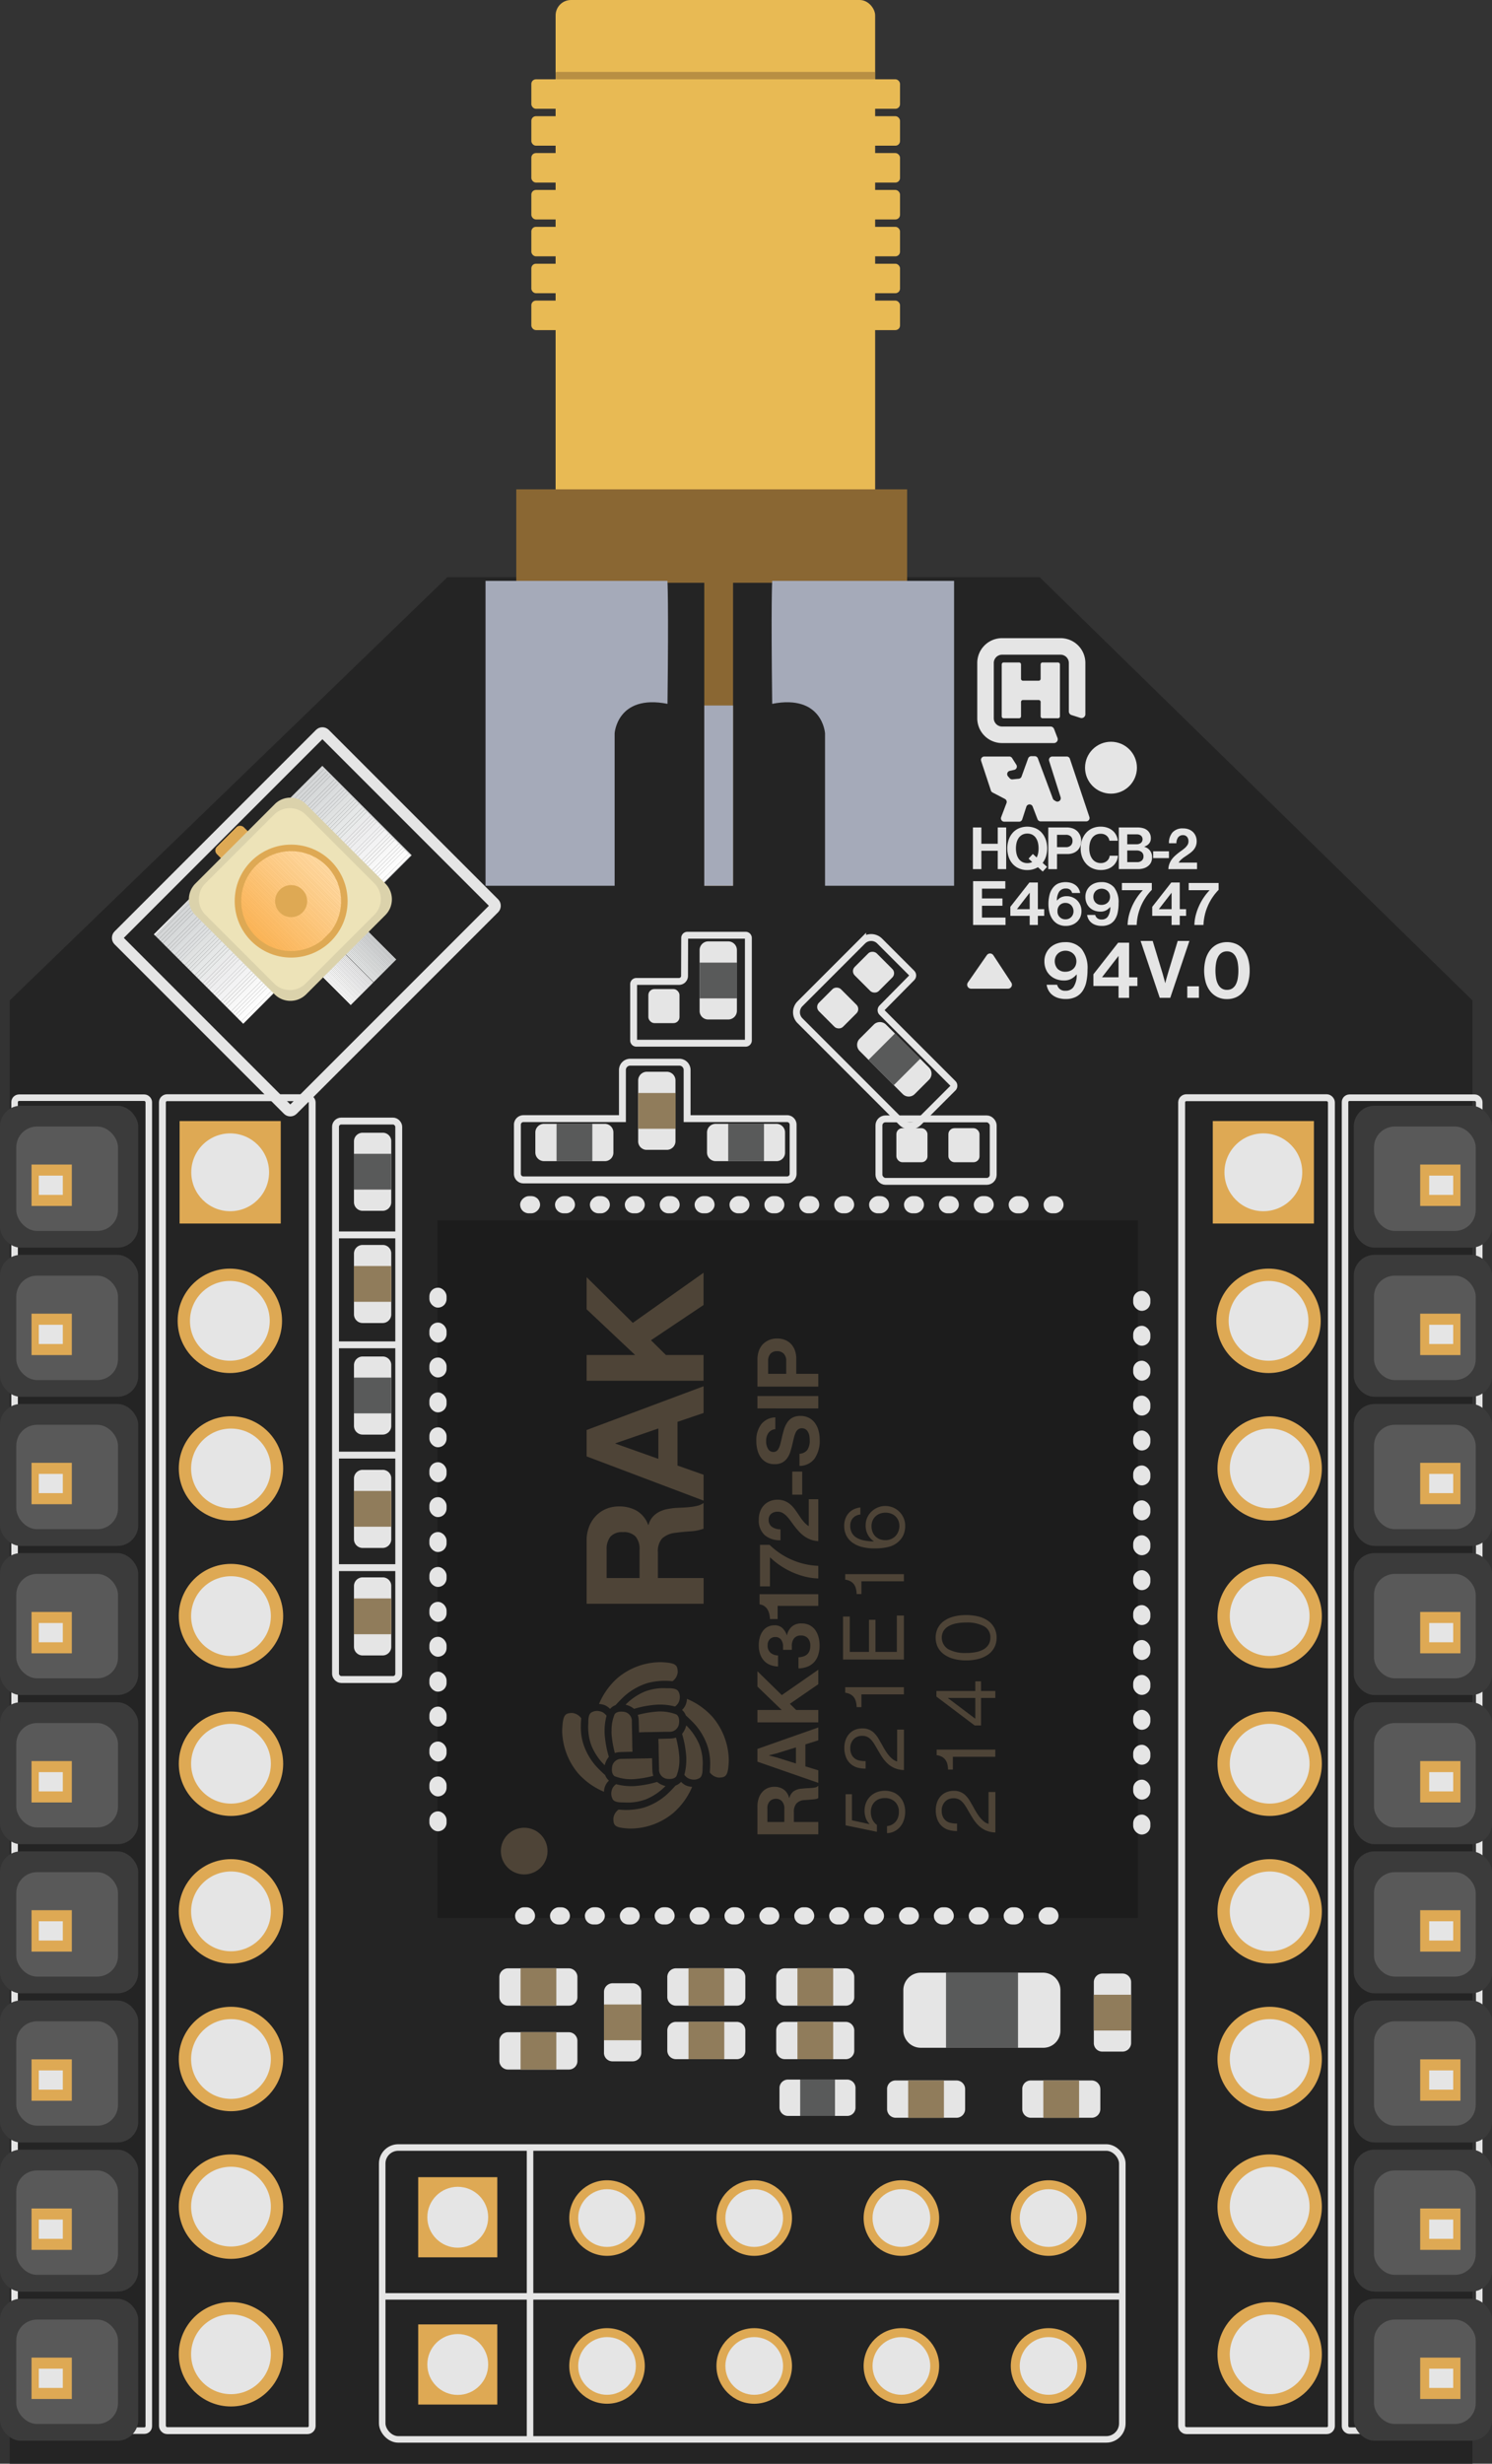 <svg xmlns="http://www.w3.org/2000/svg" xmlns:xlink="http://www.w3.org/1999/xlink" viewBox="0 0 133.278 219.991"><rect x="0" y="0" width="133.278" height="219.991" fill="#333333" stroke="none"/><defs><style>.cls-1,.cls-3,.cls-4,.cls-5{fill:none;}.cls-2{fill:#242424;}.cls-3,.cls-4,.cls-5{stroke:#e5e5e5;stroke-miterlimit:10;}.cls-3{stroke-width:0.615px;}.cls-4{stroke-width:0.583px;}.cls-5{stroke-width:0.992px;}.cls-6{fill:#e5e5e5;}.cls-7{fill:#1c1c1c;}.cls-8{fill:#3b3b3b;}.cls-9{fill:#595959;}.cls-10{fill:#dea954;}.cls-11{fill:#907c5b;}.cls-12{fill:#595a5a;}.cls-13{fill:#e8ba54;}.cls-14,.cls-15{fill:#8a6733;}.cls-14{isolation:isolate;opacity:0.51;}.cls-16{fill:#a5aab9;}.cls-17{clip-path:url(#clip-path);}.cls-18{fill:#fff;}.cls-19{fill:#fefefe;}.cls-20{fill:#fdfdfd;}.cls-21{fill:#fcfcfc;}.cls-22{fill:#fbfbfb;}.cls-23{fill:#fafafa;}.cls-24{fill:#f9f9f9;}.cls-25{fill:#f8f8f8;}.cls-26{fill:#f7f7f7;}.cls-27{fill:#f6f6f6;}.cls-28{fill:#f5f5f5;}.cls-29{fill:#f4f4f5;}.cls-30{fill:#f3f3f4;}.cls-31{fill:#f2f2f3;}.cls-32{fill:#f1f1f2;}.cls-33{fill:#f0f0f1;}.cls-34{fill:#efeff0;}.cls-35{fill:#eeeeef;}.cls-36{fill:#ededee;}.cls-37{fill:#ececed;}.cls-38{fill:#ebebec;}.cls-39{fill:#e9ebeb;}.cls-40{fill:#e8eaea;}.cls-41{fill:#e7e9e9;}.cls-42{fill:#e6e8e8;}.cls-43{fill:#e5e7e7;}.cls-44{fill:#e4e6e6;}.cls-45{fill:#e3e5e5;}.cls-46{fill:#e2e4e4;}.cls-47{fill:#e1e3e3;}.cls-48{fill:#e0e2e2;}.cls-49{fill:#dfe1e2;}.cls-50{fill:#dee0e1;}.cls-51{fill:#dddfe0;}.cls-52{fill:#dcdedf;}.cls-53{fill:#dbddde;}.cls-54{fill:#dadcdd;}.cls-55{fill:#d9dbdc;}.cls-56{fill:#d8dadb;}.cls-57{fill:#d7d9da;}.cls-58{fill:#d6d8d9;}.cls-59{fill:#d5d7d8;}.cls-60{fill:#d3d5d6;}.cls-61{fill:url(#linear-gradient);}.cls-62{clip-path:url(#clip-path-47);}.cls-63{fill:#eaeaeb;}.cls-64{fill:#dfe1e1;}.cls-65{fill:#dee0e0;}.cls-66{fill:#d4d6d7;}.cls-67{fill:#dbd2ab;}.cls-68{fill:#ede3b8;}.cls-69{clip-path:url(#clip-path-93);}.cls-70{fill:#fcb457;}.cls-71{fill:#fcb558;}.cls-72{fill:#fcb559;}.cls-73{fill:#fcb65a;}.cls-74{fill:#fcb65b;}.cls-75{fill:#fcb75c;}.cls-76{fill:#fcb75d;}.cls-77{fill:#fcb85e;}.cls-78{fill:#fcb85f;}.cls-79{fill:#fcb960;}.cls-80{fill:#fcb961;}.cls-81{fill:#fcba62;}.cls-82{fill:#fcba63;}.cls-83{fill:#fdbb64;}.cls-84{fill:#fdbb65;}.cls-85{fill:#fdbc66;}.cls-86{fill:#fdbc67;}.cls-87{fill:#fdbd68;}.cls-88{fill:#fdbd69;}.cls-89{fill:#fdbe6a;}.cls-90{fill:#fdbe6b;}.cls-91{fill:#fdbf6c;}.cls-92{fill:#fdbf6d;}.cls-93{fill:#fdc06e;}.cls-94{fill:#fdc06f;}.cls-95{fill:#fdc170;}.cls-96{fill:#fdc171;}.cls-97{fill:#fdc272;}.cls-98{fill:#fdc273;}.cls-99{fill:#fdc374;}.cls-100{fill:#fdc375;}.cls-101{fill:#fdc476;}.cls-102{fill:#fdc477;}.cls-103{fill:#fdc578;}.cls-104{fill:#fdc579;}.cls-105{fill:#fdc67a;}.cls-106{fill:#fdc67b;}.cls-107{fill:#fec77d;}.cls-108{fill:#fec77e;}.cls-109{fill:#fec87f;}.cls-110{fill:#fec880;}.cls-111{fill:#fec981;}.cls-112{fill:#fec982;}.cls-113{fill:#feca83;}.cls-114{fill:#feca84;}.cls-115{fill:#fecb85;}.cls-116{fill:#fecb86;}.cls-117{fill:#fecc87;}.cls-118{fill:#fecc88;}.cls-119{fill:#fecd89;}.cls-120{fill:#fecd8a;}.cls-121{fill:#fece8b;}.cls-122{fill:#fece8c;}.cls-123{fill:#fecf8d;}.cls-124{fill:#fecf8e;}.cls-125{fill:#fed08f;}.cls-126{fill:#fed090;}.cls-127{fill:#fed191;}.cls-128{fill:#fed192;}.cls-129{fill:#fed293;}.cls-130{fill:#fed294;}.cls-131{fill:#fed395;}.cls-132{fill:#ffd396;}.cls-133{fill:#ffd497;}.cls-134{fill:#ffd498;}.cls-135{fill:#ffd599;}.cls-136{fill:#ffd59a;}.cls-137{fill:#ffd69b;}.cls-138{fill:#ffd69c;}.cls-139{fill:#ffd79d;}.cls-140{fill:#ffd79e;}.cls-141{fill:#ffd89f;}.cls-142{fill:#ffd8a0;}.cls-143{fill:#ffd9a1;}.cls-144{fill:#ffd9a2;}.cls-145{fill:#4e4437;}</style><clipPath id="clip-path"><polyline class="cls-1" points="13.769 83.453 28.792 68.43 36.73 76.367 21.706 91.391"/></clipPath><linearGradient id="linear-gradient" x1="-1917.045" y1="-3375.526" x2="-1895.766" y2="-3375.526" gradientTransform="matrix(0.707, -0.707, -0.707, -0.707, -1013.564, -3654.991)" gradientUnits="userSpaceOnUse"><stop offset="0" stop-color="#fff"/><stop offset="0.273" stop-color="#cfcfcf"/><stop offset="0.949" stop-color="#d5d7d8"/></linearGradient><clipPath id="clip-path-47"><rect class="cls-1" x="26.799" y="78.827" width="5.759" height="10.412" transform="translate(-50.728 45.599) rotate(-45)"/></clipPath><clipPath id="clip-path-93"><circle class="cls-1" cx="26.008" cy="80.462" r="4.458"/></clipPath></defs><g id="Layer_2" data-name="Layer 2"><g id="_3172-SIP" data-name="3172-SIP"><polygon class="cls-2" points="92.871 51.537 39.963 51.537 0.869 89.328 0.869 219.991 131.531 219.991 131.531 89.328 92.871 51.537"/><rect class="cls-3" x="14.508" y="98.016" width="13.379" height="119.021" rx="0.42"/><rect class="cls-4" x="1.303" y="98.016" width="11.989" height="119.021" rx="0.397"/><rect class="cls-3" x="105.555" y="98.016" width="13.379" height="119.021" rx="0.42" transform="translate(224.488 315.053) rotate(-180)"/><rect class="cls-4" x="120.15" y="98.016" width="11.989" height="119.021" rx="0.397" transform="translate(252.289 315.053) rotate(-180)"/><rect class="cls-4" x="34.142" y="191.756" width="66.113" height="26.063" rx="1.433"/><line class="cls-4" x1="100.168" y1="205.048" x2="34.055" y2="205.048"/><line class="cls-4" x1="47.347" y1="217.906" x2="47.347" y2="191.93"/><rect class="cls-3" x="29.972" y="100.101" width="5.647" height="49.867" rx="0.51"/><line class="cls-3" x1="29.885" y1="139.977" x2="35.619" y2="139.977"/><line class="cls-3" x1="29.885" y1="129.929" x2="35.619" y2="129.929"/><line class="cls-3" x1="29.885" y1="120.083" x2="35.619" y2="120.083"/><line class="cls-3" x1="29.885" y1="110.266" x2="35.619" y2="110.266"/><path class="cls-3" d="M70.848,100.427v4.387a.543.543,0,0,1-.543.543H46.761a.543.543,0,0,1-.543-.543v-4.387a.543.543,0,0,1,.543-.543h8.84V95.541a.695.695,0,0,1,.695-.695h4.387a.695.695,0,0,1,.695.695v4.344h8.927A.543.543,0,0,1,70.848,100.427Z"/><rect class="cls-3" x="78.514" y="99.906" width="10.208" height="5.582" rx="0.586"/><path class="cls-3" d="M78.579,84.028l2.866,2.866a.291.291,0,0,1,.001.41L78.788,89.997a.291.291,0,0,0,.001.41L85.127,96.745a.291.291,0,0,1,0,.411l-3.067,3.067a1.074,1.074,0,0,1-1.518,0l-9.079-9.079a1.074,1.074,0,0,1,0-1.518l5.597-5.597A1.074,1.074,0,0,1,78.579,84.028Z"/><rect class="cls-5" x="16.354" y="69.274" width="22.023" height="26.077" rx="0.307" transform="translate(66.219 4.758) rotate(45)"/><path class="cls-3" d="M56.846,87.634h3.809a.493.493,0,0,0,.493-.491l.012-3.39a.246.246,0,0,1,.246-.245h5.199a.246.246,0,0,1,.246.246v9.151a.246.246,0,0,1-.246.246H56.846a.246.246,0,0,1-.246-.246V87.88A.246.246,0,0,1,56.846,87.634Z"/><path class="cls-6" d="M90.79,68.291l-.379-.6a.3.3,0,0,0-.254-.14H87.928a.3.3,0,0,0-.285.394l.874,2.647a.3.3,0,0,0,.146.172l1.103.574a.3.3,0,0,1,.142.372l-.476,1.256a.3.3,0,0,0,.281.406h1.317a.3.3,0,0,0,.285-.207l.366-1.129a.3.3,0,0,1,.566-.015l.433,1.129a.3.3,0,0,0,.28.193h4.068a.3.3,0,0,0,.284-.395l-1.739-5.192a.3.3,0,0,0-.284-.205h-1.286a.3.3,0,0,0-.286.39l1.025,3.246a.3.3,0,0,1-.12.34h0a.3.3,0,0,1-.324.006l-.125-.077a.3.3,0,0,1-.124-.151l-1.339-3.589a.3.3,0,0,0-.281-.195h-.305a.3.3,0,0,0-.282.198l-.588,1.622a.3.3,0,0,1-.253.196l-.555.054a.3.3,0,0,1-.255-.102l-.147-.169a.3.3,0,0,1,.161-.49l.395-.088A.3.3,0,0,0,90.79,68.291Z"/><path class="cls-6" d="M92.958,59.327v1.281a.174.174,0,0,1-.174.174H91.379a.174.174,0,0,1-.174-.174V59.327a.174.174,0,0,0-.174-.174H89.656a.174.174,0,0,0-.174.174v4.633a.174.174,0,0,0,.174.174h1.376a.174.174,0,0,0,.174-.174V62.679a.174.174,0,0,1,.174-.174h1.404a.174.174,0,0,1,.174.174v1.281a.174.174,0,0,0,.174.174h1.376a.174.174,0,0,0,.174-.174V59.327a.174.174,0,0,0-.174-.174H93.131A.174.174,0,0,0,92.958,59.327Z"/><path class="cls-6" d="M94.145,66.35H89.512a2.215,2.215,0,0,1-2.215-2.215V59.197a2.215,2.215,0,0,1,2.215-2.215h5.227A2.215,2.215,0,0,1,96.954,59.197V63.777a.34.34,0,0,1-.444.324l-.796-.254a.34.34,0,0,1-.237-.324V59.197a.738.738,0,0,0-.738-.738H89.512a.738.738,0,0,0-.738.738v4.937a.738.738,0,0,0,.738.738h4.327a.34.34,0,0,1,.318.218l.306.796A.34.34,0,0,1,94.145,66.35Z"/><line class="cls-6" x1="94.572" y1="65.394" x2="95.709" y2="66.321"/><circle class="cls-6" cx="99.242" cy="68.55" r="2.317"/><path class="cls-6" d="M86.91,73.886h.754v1.457H89.126v-1.457h.755v3.72H89.126V75.967H87.664v1.639h-.754Z"/><path class="cls-6" d="M92.716,77.434a1.76,1.76,0,0,1-.438.188,1.89,1.89,0,0,1-.515.067,1.822,1.822,0,0,1-.741-.146,1.619,1.619,0,0,1-.562-.403,1.807,1.807,0,0,1-.356-.613,2.471,2.471,0,0,1,0-1.546,1.84,1.84,0,0,1,.356-.616,1.611,1.611,0,0,1,.562-.405,1.961,1.961,0,0,1,1.482,0,1.6,1.6,0,0,1,.56.405,1.85,1.85,0,0,1,.354.616,2.466,2.466,0,0,1,.021,1.485,1.857,1.857,0,0,1-.302.583l.396.354-.385.422Zm-.947-.364a.902.902,0,0,0,.438-.099l-.328-.302.385-.416.338.312a1.374,1.374,0,0,0,.131-.372,2.254,2.254,0,0,0,.041-.439,2.133,2.133,0,0,0-.06-.521,1.278,1.278,0,0,0-.185-.419.895.895,0,0,0-.314-.281.937.937,0,0,0-.445-.102.947.947,0,0,0-.447.102.913.913,0,0,0-.32.281,1.285,1.285,0,0,0-.189.419,2.186,2.186,0,0,0,0,1.038,1.234,1.234,0,0,0,.189.418.915.915,0,0,0,.32.278A.936.936,0,0,0,91.768,77.07Z"/><path class="cls-6" d="M93.642,73.886h1.633a1.597,1.597,0,0,1,.567.091,1.152,1.152,0,0,1,.406.258,1.185,1.185,0,0,1,.244.375,1.228,1.228,0,0,1,.089.473,1.304,1.304,0,0,1-.086.481,1.028,1.028,0,0,1-.245.369,1.089,1.089,0,0,1-.39.239,1.49,1.49,0,0,1-.523.086h-.915v1.348h-.78Zm.78,1.759h.78a.618.618,0,0,0,.45-.151.545.545,0,0,0,.153-.405.518.518,0,0,0-.156-.406.631.631,0,0,0-.437-.141h-.791Z"/><path class="cls-6" d="M98.323,77.684a1.792,1.792,0,0,1-.721-.144,1.637,1.637,0,0,1-.566-.4,1.86,1.86,0,0,1-.37-.608,2.181,2.181,0,0,1-.132-.772,2.309,2.309,0,0,1,.124-.768,1.873,1.873,0,0,1,.356-.619,1.638,1.638,0,0,1,.562-.411,1.79,1.79,0,0,1,.741-.147,1.813,1.813,0,0,1,.613.096,1.43,1.43,0,0,1,.466.266,1.276,1.276,0,0,1,.31.397,1.485,1.485,0,0,1,.146.494h-.749a.735.735,0,0,0-.255-.449.796.796,0,0,0-.53-.17.946.946,0,0,0-.45.102.907.907,0,0,0-.314.278,1.268,1.268,0,0,0-.188.416,2.028,2.028,0,0,0-.062.516,1.858,1.858,0,0,0,.07.525,1.256,1.256,0,0,0,.203.413.911.911,0,0,0,.746.367.827.827,0,0,0,.549-.18.708.708,0,0,0,.253-.476h.738a1.334,1.334,0,0,1-.12.476,1.289,1.289,0,0,1-.291.403,1.42,1.42,0,0,1-.466.289A1.843,1.843,0,0,1,98.323,77.684Z"/><path class="cls-6" d="M99.941,73.886h1.664a1.784,1.784,0,0,1,.528.07.982.982,0,0,1,.372.2.892.892,0,0,1,.297.697.699.699,0,0,1-.159.471.938.938,0,0,1-.424.273v.016a.942.942,0,0,1,.502.333.927.927,0,0,1,.19.588,1.119,1.119,0,0,1-.081.449.878.878,0,0,1-.247.325,1.135,1.135,0,0,1-.4.219,1.737,1.737,0,0,1-.536.078H99.941Zm1.571,1.498A.647.647,0,0,0,101.913,75.27a.44.44,0,0,0,.008-.655.614.614,0,0,0-.393-.114h-.833v.884Zm-.817,1.598h.869a.62.62,0,0,0,.429-.138.469.469,0,0,0,.153-.367.478.478,0,0,0-.171-.4.682.682,0,0,0-.433-.136h-.848Z"/><path class="cls-6" d="M103.011,76.014h1.41v.608h-1.41Z"/><path class="cls-6" d="M104.457,77.143a1.725,1.725,0,0,1,.197-.38,1.974,1.974,0,0,1,.271-.312c.101-.094.201-.18.302-.26.111-.087.223-.17.336-.25a3.079,3.079,0,0,0,.302-.241,1.235,1.235,0,0,0,.216-.261.586.586,0,0,0,.083-.31.612.612,0,0,0-.127-.403.453.453,0,0,0-.367-.153.509.509,0,0,0-.421.188.873.873,0,0,0-.162.536h-.665a1.415,1.415,0,0,1,.314-.968,1.197,1.197,0,0,1,.949-.359,1.359,1.359,0,0,1,.518.092,1.09,1.09,0,0,1,.38.247,1.052,1.052,0,0,1,.234.364,1.198,1.198,0,0,1,.08.437,1.161,1.161,0,0,1-.078.442,1.233,1.233,0,0,1-.205.341,1.797,1.797,0,0,1-.289.268q-.161.12-.322.229c-.069.046-.141.094-.213.144-.073.05-.142.103-.206.156a1.768,1.768,0,0,0-.174.166.948.948,0,0,0-.125.169h1.644v.583h-2.56A1.488,1.488,0,0,1,104.457,77.143Z"/><path class="cls-6" d="M86.925,78.681h2.879v.668h-2.085v.875h1.828v.651H87.719v1.057h2.102v.662H86.925Z"/><path class="cls-6" d="M91.981,81.779H90.252v-.805L91.954,78.801h.756v2.381h.568v.597h-.568v.815h-.729Zm-1.127-.597h1.127V79.726h-.011l-1.116,1.439Z"/><path class="cls-6" d="M95.211,82.676a1.468,1.468,0,0,1-.695-.153,1.368,1.368,0,0,1-.479-.413,1.835,1.835,0,0,1-.282-.604,2.988,2.988,0,0,1-.099-.729,3.329,3.329,0,0,1,.102-.895,1.668,1.668,0,0,1,.358-.682,1.225,1.225,0,0,1,.438-.32,1.837,1.837,0,0,1,1.144-.038,1.276,1.276,0,0,1,.389.203,1.046,1.046,0,0,1,.266.306,1.133,1.133,0,0,1,.134.386h-.717a.55.55,0,0,0-.173-.287.558.558,0,0,0-.375-.112.692.692,0,0,0-.61.288,1.358,1.358,0,0,0-.199.785h.011a1.167,1.167,0,0,1,.351-.282,1.135,1.135,0,0,1,.53-.106,1.277,1.277,0,0,1,.498.099,1.291,1.291,0,0,1,.414.273,1.326,1.326,0,0,1,.284.422,1.359,1.359,0,0,1,.106.547,1.297,1.297,0,0,1-.106.531,1.264,1.264,0,0,1-.296.416,1.337,1.337,0,0,1-.443.271A1.552,1.552,0,0,1,95.211,82.676Zm-.027-.586a.704.704,0,0,0,.507-.205.712.712,0,0,0,.15-.227.742.742,0,0,0,.055-.285.792.792,0,0,0-.055-.295.769.769,0,0,0-.148-.238.66.66,0,0,0-.222-.159.683.683,0,0,0-.281-.058.694.694,0,0,0-.537.208.764.764,0,0,0-.191.537.694.694,0,0,0,.723.722Z"/><path class="cls-6" d="M98.424,82.676a1.698,1.698,0,0,1-.525-.074,1.209,1.209,0,0,1-.395-.205,1.043,1.043,0,0,1-.263-.309,1.166,1.166,0,0,1-.131-.392h.723a.558.558,0,0,0,.181.29.569.569,0,0,0,.388.12.649.649,0,0,0,.542-.235,1.458,1.458,0,0,0,.235-.881h-.011a1.316,1.316,0,0,1-.353.293,1.035,1.035,0,0,1-.518.117,1.482,1.482,0,0,1-.531-.093,1.251,1.251,0,0,1-.427-.266,1.206,1.206,0,0,1-.281-.416,1.388,1.388,0,0,1-.102-.544,1.294,1.294,0,0,1,.106-.531,1.263,1.263,0,0,1,.296-.416,1.314,1.314,0,0,1,.448-.271,1.599,1.599,0,0,1,.562-.096,1.433,1.433,0,0,1,1.152.47,2.161,2.161,0,0,1,.401,1.429,3.911,3.911,0,0,1-.079.818,1.816,1.816,0,0,1-.257.635,1.206,1.206,0,0,1-.466.411A1.533,1.533,0,0,1,98.424,82.676Zm-.022-1.877a.858.858,0,0,0,.299-.052.726.726,0,0,0,.24-.146.64.64,0,0,0,.159-.225.729.729,0,0,0,.058-.295.736.736,0,0,0-.058-.293.672.672,0,0,0-.159-.23.762.762,0,0,0-.237-.15.801.801,0,0,0-.296-.055.786.786,0,0,0-.298.055.744.744,0,0,0-.233.15.693.693,0,0,0-.153.228.74.74,0,0,0-.055.284.729.729,0,0,0,.194.525A.71.71,0,0,0,98.401,80.799Z"/><path class="cls-6" d="M100.878,81.612a5.159,5.159,0,0,1,.331-.864,5.084,5.084,0,0,1,.427-.715,4.833,4.833,0,0,1,.443-.536V79.486h-1.86v-.641h2.671v.613A4.757,4.757,0,0,0,101.537,82.594h-.81A3.985,3.985,0,0,1,100.878,81.612Z"/><path class="cls-6" d="M104.657,81.779h-1.73v-.805l1.702-2.173h.756v2.381h.568v.597h-.568v.815h-.729Zm-1.127-.597h1.127V79.726h-.011l-1.116,1.439Z"/><path class="cls-6" d="M106.844,81.612a5.159,5.159,0,0,1,.331-.864,5.084,5.084,0,0,1,.427-.715,4.833,4.833,0,0,1,.443-.536V79.486h-1.86v-.641h2.671v.613a4.757,4.757,0,0,0-1.353,3.136h-.81A3.986,3.986,0,0,1,106.844,81.612Z"/><path class="cls-6" d="M95.2,89.205a2.236,2.236,0,0,1-.682-.096,1.598,1.598,0,0,1-.512-.267,1.325,1.325,0,0,1-.341-.401,1.501,1.501,0,0,1-.171-.508h.938a.698.698,0,0,0,.739.532.843.843,0,0,0,.703-.305,1.894,1.894,0,0,0,.306-1.145h-.014a1.7,1.7,0,0,1-.459.38,1.324,1.324,0,0,1-.671.153,1.924,1.924,0,0,1-.689-.121,1.613,1.613,0,0,1-.554-.345,1.548,1.548,0,0,1-.366-.54,1.821,1.821,0,0,1-.132-.707,1.679,1.679,0,0,1,.139-.689,1.65,1.65,0,0,1,.384-.54,1.718,1.718,0,0,1,.583-.352,2.085,2.085,0,0,1,.728-.124,1.856,1.856,0,0,1,1.496.611,2.796,2.796,0,0,1,.522,1.854,5.027,5.027,0,0,1-.104,1.062,2.35,2.35,0,0,1-.334.824,1.55,1.55,0,0,1-.604.532A1.989,1.989,0,0,1,95.2,89.205Zm-.028-2.438a1.104,1.104,0,0,0,.388-.067.941.941,0,0,0,.312-.188.852.852,0,0,0,.206-.291,1.019,1.019,0,0,0,0-.764.884.884,0,0,0-.206-.299.971.971,0,0,0-.31-.195,1.077,1.077,0,0,0-.771,0,.935.935,0,0,0-.302.195.865.865,0,0,0-.199.295,1.03,1.03,0,0,0,.181,1.052A.925.925,0,0,0,95.172,86.767Z"/><path class="cls-6" d="M99.919,88.04H97.673V86.995l2.21-2.821h.98v3.092h.739v.774h-.739v1.059h-.944ZM98.455,87.265h1.464V85.374h-.015L98.455,87.244Z"/><path class="cls-6" d="M101.887,84.017h1.08l.895,2.942c.023.085.049.175.075.27.025.095.051.183.074.264.023.095.047.187.071.276h.014c.023-.095.048-.189.071-.284.023-.08.049-.168.074-.263.026-.095.052-.183.075-.263l.888-2.942h1.045L104.537,89.098h-.938Z"/><path class="cls-6" d="M106.058,88.068h1.038v1.03h-1.038Z"/><path class="cls-6" d="M109.597,89.211a1.899,1.899,0,0,1-.842-.181,1.851,1.851,0,0,1-.64-.512,2.333,2.333,0,0,1-.408-.8,3.923,3.923,0,0,1,.003-2.106A2.379,2.379,0,0,1,108.122,84.81a1.817,1.817,0,0,1,.644-.509,2.093,2.093,0,0,1,1.684,0,1.779,1.779,0,0,1,.64.509,2.295,2.295,0,0,1,.401.803,3.732,3.732,0,0,1,.139,1.055,3.692,3.692,0,0,1-.139,1.052,2.306,2.306,0,0,1-.401.8,1.808,1.808,0,0,1-.64.512A1.937,1.937,0,0,1,109.597,89.211Zm.007-.824a.852.852,0,0,0,.462-.12.934.934,0,0,0,.316-.345,1.753,1.753,0,0,0,.182-.544,4.156,4.156,0,0,0,.057-.711,4.111,4.111,0,0,0-.057-.703,1.754,1.754,0,0,0-.182-.544.967.967,0,0,0-.316-.348.828.828,0,0,0-.462-.124.845.845,0,0,0-.465.124.951.951,0,0,0-.32.348,1.808,1.808,0,0,0-.185.54,4.141,4.141,0,0,0,0,1.411,1.79,1.79,0,0,0,.185.543.946.946,0,0,0,.32.349A.845.845,0,0,0,109.603,88.387Z"/><path class="cls-6" d="M88.15,85.29l-1.692,2.438a.353.353,0,0,0,.29.554h3.293a.353.353,0,0,0,.295-.547l-1.601-2.438A.353.353,0,0,0,88.15,85.29Z"/><rect class="cls-7" x="39.094" y="108.963" width="62.551" height="62.29"/><rect class="cls-8" x="120.932" y="98.731" width="12.346" height="12.675" rx="1.853"/><rect class="cls-9" x="122.738" y="100.589" width="9.084" height="9.323" rx="1.853"/><rect class="cls-10" x="126.862" y="103.985" width="3.6" height="3.696"/><rect class="cls-6" x="127.668" y="104.974" width="2.144" height="1.719"/><rect class="cls-8" x="120.932" y="112.048" width="12.346" height="12.675" rx="1.853"/><rect class="cls-9" x="122.738" y="113.905" width="9.084" height="9.323" rx="1.853"/><rect class="cls-10" x="126.862" y="117.301" width="3.6" height="3.696"/><rect class="cls-6" x="127.668" y="118.29" width="2.144" height="1.719"/><rect class="cls-8" x="120.932" y="125.364" width="12.346" height="12.675" rx="1.853"/><rect class="cls-9" x="122.738" y="127.222" width="9.084" height="9.323" rx="1.853"/><rect class="cls-10" x="126.862" y="130.618" width="3.6" height="3.696"/><rect class="cls-6" x="127.668" y="131.606" width="2.144" height="1.719"/><rect class="cls-8" x="120.932" y="138.68" width="12.346" height="12.675" rx="1.853"/><rect class="cls-9" x="122.738" y="140.538" width="9.084" height="9.323" rx="1.853"/><rect class="cls-10" x="126.862" y="143.934" width="3.6" height="3.696"/><rect class="cls-6" x="127.668" y="144.923" width="2.144" height="1.719"/><rect class="cls-8" x="120.932" y="151.997" width="12.346" height="12.675" rx="1.853"/><rect class="cls-9" x="122.738" y="153.854" width="9.084" height="9.323" rx="1.853"/><rect class="cls-10" x="126.862" y="157.25" width="3.6" height="3.696"/><rect class="cls-6" x="127.668" y="158.239" width="2.144" height="1.719"/><rect class="cls-8" x="120.932" y="165.313" width="12.346" height="12.675" rx="1.853"/><rect class="cls-9" x="122.738" y="167.171" width="9.084" height="9.323" rx="1.853"/><rect class="cls-10" x="126.862" y="170.566" width="3.6" height="3.696"/><rect class="cls-6" x="127.668" y="171.555" width="2.144" height="1.719"/><rect class="cls-8" x="120.932" y="178.629" width="12.346" height="12.675" rx="1.853"/><rect class="cls-9" x="122.738" y="180.487" width="9.084" height="9.323" rx="1.853"/><rect class="cls-10" x="126.862" y="183.883" width="3.6" height="3.696"/><rect class="cls-6" x="127.668" y="184.871" width="2.144" height="1.719"/><rect class="cls-8" x="120.932" y="191.946" width="12.346" height="12.675" rx="1.853"/><rect class="cls-9" x="122.738" y="193.803" width="9.084" height="9.323" rx="1.853"/><rect class="cls-10" x="126.862" y="197.199" width="3.6" height="3.696"/><rect class="cls-6" x="127.668" y="198.188" width="2.144" height="1.719"/><rect class="cls-8" x="120.932" y="205.262" width="12.346" height="12.675" rx="1.853"/><rect class="cls-9" x="122.738" y="207.119" width="9.084" height="9.323" rx="1.853"/><rect class="cls-10" x="126.862" y="210.515" width="3.6" height="3.696"/><rect class="cls-6" x="127.668" y="211.504" width="2.144" height="1.719"/><rect class="cls-8" y="98.731" width="12.346" height="12.675" rx="1.853"/><rect class="cls-9" x="1.456" y="100.589" width="9.084" height="9.323" rx="1.853"/><rect class="cls-10" x="2.816" y="103.985" width="3.6" height="3.696"/><rect class="cls-6" x="3.466" y="104.974" width="2.144" height="1.719"/><rect class="cls-8" y="112.048" width="12.346" height="12.675" rx="1.853"/><rect class="cls-9" x="1.456" y="113.905" width="9.084" height="9.323" rx="1.853"/><rect class="cls-10" x="2.816" y="117.301" width="3.6" height="3.696"/><rect class="cls-6" x="3.466" y="118.29" width="2.144" height="1.719"/><rect class="cls-8" y="125.364" width="12.346" height="12.675" rx="1.853"/><rect class="cls-9" x="1.456" y="127.222" width="9.084" height="9.323" rx="1.853"/><rect class="cls-10" x="2.816" y="130.618" width="3.6" height="3.696"/><rect class="cls-6" x="3.466" y="131.606" width="2.144" height="1.719"/><rect class="cls-8" y="138.68" width="12.346" height="12.675" rx="1.853"/><rect class="cls-9" x="1.456" y="140.538" width="9.084" height="9.323" rx="1.853"/><rect class="cls-10" x="2.816" y="143.934" width="3.6" height="3.696"/><rect class="cls-6" x="3.466" y="144.923" width="2.144" height="1.719"/><rect class="cls-8" y="151.997" width="12.346" height="12.675" rx="1.853"/><rect class="cls-9" x="1.456" y="153.854" width="9.084" height="9.323" rx="1.853"/><rect class="cls-10" x="2.816" y="157.25" width="3.6" height="3.696"/><rect class="cls-6" x="3.466" y="158.239" width="2.144" height="1.719"/><rect class="cls-8" y="165.313" width="12.346" height="12.675" rx="1.853"/><rect class="cls-9" x="1.456" y="167.171" width="9.084" height="9.323" rx="1.853"/><rect class="cls-10" x="2.816" y="170.566" width="3.6" height="3.696"/><rect class="cls-6" x="3.466" y="171.555" width="2.144" height="1.719"/><rect class="cls-8" y="178.629" width="12.346" height="12.675" rx="1.853"/><rect class="cls-9" x="1.456" y="180.487" width="9.084" height="9.323" rx="1.853"/><rect class="cls-10" x="2.816" y="183.883" width="3.6" height="3.696"/><rect class="cls-6" x="3.466" y="184.871" width="2.144" height="1.719"/><rect class="cls-8" y="191.946" width="12.346" height="12.675" rx="1.853"/><rect class="cls-9" x="1.456" y="193.803" width="9.084" height="9.323" rx="1.853"/><rect class="cls-10" x="2.816" y="197.199" width="3.6" height="3.696"/><rect class="cls-6" x="3.466" y="198.188" width="2.144" height="1.719"/><rect class="cls-8" y="205.262" width="12.346" height="12.675" rx="1.853"/><rect class="cls-9" x="1.456" y="207.119" width="9.084" height="9.323" rx="1.853"/><rect class="cls-10" x="2.816" y="210.515" width="3.6" height="3.696"/><rect class="cls-6" x="3.466" y="211.504" width="2.144" height="1.719"/><path class="cls-6" d="M34.951,141.62v5.426a.775.775,0,0,1-.773.773H32.392a.775.775,0,0,1-.773-.773V141.62a.773.773,0,0,1,.773-.773h1.786a.757.757,0,0,1,.773.742Q34.951,141.605,34.951,141.62Z"/><rect class="cls-11" x="31.609" y="142.729" width="3.345" height="3.195"/><path class="cls-6" d="M50.806,179.089h-5.426a.775.775,0,0,1-.773-.773V176.53a.775.775,0,0,1,.773-.773h5.426a.773.773,0,0,1,.773.773h0v1.786a.757.757,0,0,1-.742.773Q50.822,179.089,50.806,179.089Z"/><rect class="cls-11" x="46.502" y="175.746" width="3.195" height="3.345"/><path class="cls-6" d="M50.806,184.793h-5.426a.775.775,0,0,1-.773-.773V182.234a.775.775,0,0,1,.773-.773h5.426a.773.773,0,0,1,.773.773h0v1.786a.757.757,0,0,1-.742.773Q50.822,184.794,50.806,184.793Z"/><rect class="cls-11" x="46.502" y="181.451" width="3.195" height="3.345"/><path class="cls-6" d="M65.807,179.089h-5.426a.775.775,0,0,1-.773-.773V176.53a.775.775,0,0,1,.773-.773h5.426a.773.773,0,0,1,.773.773h0v1.786a.757.757,0,0,1-.742.773Q65.822,179.089,65.807,179.089Z"/><rect class="cls-11" x="61.503" y="175.746" width="3.195" height="3.345"/><path class="cls-6" d="M65.807,183.867h-5.426a.775.775,0,0,1-.773-.773v-1.786a.775.775,0,0,1,.773-.773h5.426a.773.773,0,0,1,.773.773h0v1.786a.757.757,0,0,1-.742.773Q65.822,183.867,65.807,183.867Z"/><rect class="cls-11" x="61.503" y="180.524" width="3.195" height="3.345"/><path class="cls-6" d="M75.537,179.089h-5.426a.775.775,0,0,1-.773-.773V176.53a.775.775,0,0,1,.773-.773h5.426a.773.773,0,0,1,.773.773h0v1.786a.757.757,0,0,1-.742.773Q75.553,179.089,75.537,179.089Z"/><rect class="cls-11" x="71.233" y="175.746" width="3.195" height="3.345"/><path class="cls-6" d="M75.537,183.867h-5.426a.775.775,0,0,1-.773-.773v-1.786a.775.775,0,0,1,.773-.773h5.426a.773.773,0,0,1,.773.773h0v1.786a.757.757,0,0,1-.742.773Q75.553,183.867,75.537,183.867Z"/><rect class="cls-11" x="71.233" y="180.524" width="3.195" height="3.345"/><path class="cls-6" d="M97.709,182.419v-5.426a.775.775,0,0,1,.773-.773h1.786a.775.775,0,0,1,.773.773v5.426a.773.773,0,0,1-.773.773H98.482a.757.757,0,0,1-.773-.742Q97.709,182.434,97.709,182.419Z"/><rect class="cls-11" x="97.707" y="178.115" width="3.345" height="3.195"/><path class="cls-6" d="M92.091,185.768h5.426a.775.775,0,0,1,.773.773V188.327a.775.775,0,0,1-.773.773h-5.426a.773.773,0,0,1-.773-.773h0V186.541a.757.757,0,0,1,.742-.773Q92.076,185.768,92.091,185.768Z"/><rect class="cls-11" x="93.2" y="185.766" width="3.195" height="3.345"/><path class="cls-6" d="M80.015,185.768h5.426a.775.775,0,0,1,.773.773V188.327a.775.775,0,0,1-.773.773h-5.426a.773.773,0,0,1-.773-.773h0V186.541a.757.757,0,0,1,.742-.773Q80,185.768,80.015,185.768Z"/><rect class="cls-11" x="81.124" y="185.766" width="3.195" height="3.345"/><path class="cls-6" d="M53.953,183.288v-5.426a.775.775,0,0,1,.773-.773h1.786a.775.775,0,0,1,.773.773v5.426a.773.773,0,0,1-.773.773H54.725a.757.757,0,0,1-.773-.742Q53.952,183.303,53.953,183.288Z"/><rect class="cls-11" x="53.95" y="178.984" width="3.345" height="3.195"/><path class="cls-6" d="M34.951,132.02v5.426a.775.775,0,0,1-.773.773H32.392a.775.775,0,0,1-.773-.773v-5.426a.773.773,0,0,1,.773-.773h1.786a.757.757,0,0,1,.773.742Q34.951,132.005,34.951,132.02Z"/><rect class="cls-11" x="31.609" y="133.129" width="3.345" height="3.195"/><path class="cls-6" d="M34.951,121.899v5.426a.775.775,0,0,1-.773.773H32.392a.775.775,0,0,1-.773-.773v-5.426a.773.773,0,0,1,.773-.773h1.786a.757.757,0,0,1,.773.742Q34.951,121.884,34.951,121.899Z"/><rect class="cls-12" x="31.609" y="123.008" width="3.345" height="3.195"/><path class="cls-6" d="M93.169,182.85H82.249a1.559,1.559,0,0,1-1.555-1.555v-3.595a1.559,1.559,0,0,1,1.555-1.555H93.169a1.555,1.555,0,0,1,1.555,1.555h0v3.595a1.524,1.524,0,0,1-1.493,1.555Q93.2,182.851,93.169,182.85Z"/><rect class="cls-12" x="84.507" y="176.123" width="6.43" height="6.731"/><path class="cls-6" d="M75.67,188.935H70.384a.755.755,0,0,1-.753-.753V186.442a.755.755,0,0,1,.753-.753h5.285a.753.753,0,0,1,.753.753h0V188.182a.738.738,0,0,1-.723.753Q75.685,188.935,75.67,188.935Z"/><rect class="cls-12" x="71.477" y="185.679" width="3.112" height="3.258"/><path class="cls-6" d="M34.951,111.937v5.426a.775.775,0,0,1-.773.773H32.392a.775.775,0,0,1-.773-.773v-5.426a.773.773,0,0,1,.773-.773h1.786a.757.757,0,0,1,.773.742Q34.951,111.922,34.951,111.937Z"/><rect class="cls-11" x="31.609" y="113.046" width="3.345" height="3.195"/><path class="cls-6" d="M34.951,101.917v5.426a.775.775,0,0,1-.773.773H32.392a.775.775,0,0,1-.773-.773v-5.426a.773.773,0,0,1,.773-.773h1.786a.757.757,0,0,1,.773.742Q34.951,101.902,34.951,101.917Z"/><rect class="cls-12" x="31.609" y="103.026" width="3.345" height="3.195"/><path class="cls-6" d="M54.021,103.68h-5.426a.775.775,0,0,1-.773-.773v-1.786a.775.775,0,0,1,.773-.773h5.426a.773.773,0,0,1,.773.773h0V102.907a.757.757,0,0,1-.742.773Q54.036,103.68,54.021,103.68Z"/><rect class="cls-12" x="49.717" y="100.337" width="3.195" height="3.345"/><path class="cls-6" d="M69.355,103.68h-5.426a.775.775,0,0,1-.773-.773v-1.786a.775.775,0,0,1,.773-.773h5.426a.773.773,0,0,1,.773.773h0V102.907a.757.757,0,0,1-.742.773Q69.37,103.68,69.355,103.68Z"/><rect class="cls-12" x="65.051" y="100.337" width="3.195" height="3.345"/><path class="cls-6" d="M62.495,90.258v-5.426a.775.775,0,0,1,.773-.773h1.786a.775.775,0,0,1,.773.773v5.426a.773.773,0,0,1-.773.773H63.268a.757.757,0,0,1-.773-.742Q62.495,90.273,62.495,90.258Z"/><rect class="cls-12" x="62.493" y="85.954" width="3.345" height="3.195"/><path class="cls-6" d="M80.628,97.681l-3.837-3.837a.775.775,0,0,1,0-1.093L78.054,91.488a.775.775,0,0,1,1.093,0l3.837,3.837a.773.773,0,0,1,0,1.093h0l-1.263,1.263a.757.757,0,0,1-1.071.022Z"/><rect class="cls-12" x="78.223" y="92.989" width="3.345" height="3.195" transform="translate(-43.482 84.198) rotate(-45)"/><path class="cls-6" d="M57.008,101.899V96.473a.775.775,0,0,1,.773-.773h1.786a.775.775,0,0,1,.773.773v5.426a.773.773,0,0,1-.773.773H57.78a.757.757,0,0,1-.773-.742Q57.007,101.914,57.008,101.899Z"/><rect class="cls-11" x="57.006" y="97.595" width="3.345" height="3.195"/><rect class="cls-13" x="49.632" width="28.544" height="47.866" rx="1.377"/><rect class="cls-13" x="47.463" y="26.841" width="32.935" height="2.635" rx="0.413"/><rect class="cls-13" x="47.463" y="23.548" width="32.935" height="2.635" rx="0.413"/><rect class="cls-13" x="47.463" y="20.254" width="32.935" height="2.635" rx="0.413"/><rect class="cls-13" x="47.463" y="16.961" width="32.935" height="2.635" rx="0.413"/><rect class="cls-13" x="47.463" y="13.667" width="32.935" height="2.635" rx="0.413"/><rect class="cls-13" x="47.463" y="10.374" width="32.935" height="2.635" rx="0.413"/><rect class="cls-13" x="47.463" y="7.08" width="32.935" height="2.635" rx="0.413"/><path class="cls-14" d="M49.728,6.422h28.349a.093.093,0,0,1,.093.093v.473a.093.093,0,0,1-.093.093h-28.349a.093.093,0,0,1-.093-.093V6.515A.093.093,0,0,1,49.728,6.422Z"/><rect class="cls-15" x="46.119" y="43.695" width="34.912" height="8.344"/><path class="cls-16" d="M68.978,51.869H85.226V79.094H73.699V65.481s-.219-3.513-4.721-2.635C68.867,53.624,68.978,51.869,68.978,51.869Z"/><path class="cls-16" d="M59.621,51.869H43.373V79.094H54.904V65.481s.219-3.513,4.721-2.635C59.736,53.624,59.621,51.869,59.621,51.869Z"/><rect class="cls-15" x="62.912" y="51.869" width="2.571" height="27.228"/><rect class="cls-16" x="62.912" y="62.995" width="2.571" height="16.099"/><rect class="cls-10" x="19.325" y="74.415" width="3.399" height="2.201" rx="0.458" transform="translate(-47.239 36.984) rotate(-45)"/><g class="cls-17"><path class="cls-18" d="M21.706,91.391,36.707,76.39Z"/></g><g class="cls-17"><rect class="cls-18" x="18.507" y="83.668" width="21.214" height="0.26" transform="translate(-50.727 45.131) rotate(-45)"/></g><g class="cls-17"><rect class="cls-19" x="18.323" y="83.484" width="21.214" height="0.26" transform="translate(-50.651 44.947) rotate(-45)"/></g><g class="cls-17"><rect class="cls-20" x="18.162" y="83.323" width="21.214" height="0.26" transform="translate(-50.584 44.786) rotate(-45)"/></g><g class="cls-17"><rect class="cls-21" x="17.978" y="83.139" width="21.214" height="0.26" transform="translate(-50.508 44.602) rotate(-45)"/></g><g class="cls-17"><rect class="cls-22" x="17.794" y="82.955" width="21.214" height="0.26" transform="translate(-50.432 44.418) rotate(-45)"/></g><g class="cls-17"><rect class="cls-23" x="17.61" y="82.771" width="21.214" height="0.26" transform="translate(-50.355 44.234) rotate(-45)"/></g><g class="cls-17"><rect class="cls-24" x="17.426" y="82.587" width="21.214" height="0.26" transform="translate(-50.279 44.05) rotate(-45)"/></g><g class="cls-17"><rect class="cls-25" x="17.265" y="82.426" width="21.214" height="0.26" transform="translate(-50.212 43.888) rotate(-45)"/></g><g class="cls-17"><rect class="cls-26" x="17.081" y="82.242" width="21.214" height="0.26" transform="translate(-50.136 43.704) rotate(-45)"/></g><g class="cls-17"><rect class="cls-27" x="16.897" y="82.058" width="21.214" height="0.26" transform="translate(-50.06 43.52) rotate(-45)"/></g><g class="cls-17"><rect class="cls-28" x="16.713" y="81.874" width="21.214" height="0.26" transform="translate(-49.984 43.336) rotate(-45)"/></g><g class="cls-17"><rect class="cls-29" x="16.529" y="81.69" width="21.214" height="0.26" transform="translate(-49.907 43.152) rotate(-45)"/></g><g class="cls-17"><rect class="cls-30" x="16.368" y="81.529" width="21.214" height="0.26" transform="translate(-49.841 42.991) rotate(-45)"/></g><g class="cls-17"><rect class="cls-31" x="16.184" y="81.345" width="21.214" height="0.26" transform="translate(-49.765 42.807) rotate(-45)"/></g><g class="cls-17"><rect class="cls-32" x="15.999" y="81.16" width="21.214" height="0.26" transform="translate(-49.688 42.623) rotate(-45)"/></g><g class="cls-17"><rect class="cls-33" x="15.815" y="80.976" width="21.214" height="0.26" transform="translate(-49.612 42.439) rotate(-45)"/></g><g class="cls-17"><rect class="cls-34" x="15.654" y="80.815" width="21.214" height="0.26" transform="translate(-49.545 42.278) rotate(-45)"/></g><g class="cls-17"><rect class="cls-35" x="15.47" y="80.631" width="21.214" height="0.26" transform="translate(-49.469 42.094) rotate(-45)"/></g><g class="cls-17"><rect class="cls-36" x="15.286" y="80.447" width="21.214" height="0.26" transform="translate(-49.393 41.91) rotate(-45)"/></g><g class="cls-17"><rect class="cls-37" x="15.102" y="80.263" width="21.214" height="0.26" transform="translate(-49.317 41.726) rotate(-45)"/></g><g class="cls-17"><rect class="cls-38" x="14.918" y="80.079" width="21.214" height="0.26" transform="translate(-49.24 41.542) rotate(-45)"/></g><g class="cls-17"><rect class="cls-39" x="14.757" y="79.918" width="21.214" height="0.26" transform="translate(-49.174 41.381) rotate(-45)"/></g><g class="cls-17"><rect class="cls-40" x="14.573" y="79.734" width="21.214" height="0.26" transform="translate(-49.097 41.197) rotate(-45)"/></g><g class="cls-17"><rect class="cls-41" x="14.389" y="79.55" width="21.214" height="0.26" transform="translate(-49.021 41.013) rotate(-45)"/></g><g class="cls-17"><rect class="cls-42" x="14.205" y="79.366" width="21.214" height="0.26" transform="translate(-48.945 40.829) rotate(-45)"/></g><g class="cls-17"><rect class="cls-43" x="14.044" y="79.205" width="21.214" height="0.26" transform="translate(-48.878 40.667) rotate(-45)"/></g><g class="cls-17"><rect class="cls-44" x="13.86" y="79.021" width="21.214" height="0.26" transform="translate(-48.802 40.483) rotate(-45)"/></g><g class="cls-17"><rect class="cls-45" x="13.676" y="78.837" width="21.214" height="0.26" transform="translate(-48.726 40.299) rotate(-45)"/></g><g class="cls-17"><rect class="cls-46" x="13.492" y="78.653" width="21.214" height="0.26" transform="translate(-48.65 40.115) rotate(-45)"/></g><g class="cls-17"><rect class="cls-47" x="13.308" y="78.469" width="21.214" height="0.26" transform="translate(-48.573 39.931) rotate(-45)"/></g><g class="cls-17"><rect class="cls-48" x="13.147" y="78.308" width="21.214" height="0.26" transform="translate(-48.507 39.77) rotate(-45)"/></g><g class="cls-17"><rect class="cls-49" x="12.963" y="78.124" width="21.214" height="0.26" transform="translate(-48.43 39.586) rotate(-45)"/></g><g class="cls-17"><rect class="cls-50" x="12.778" y="77.939" width="21.214" height="0.26" transform="translate(-48.354 39.402) rotate(-45)"/></g><g class="cls-17"><rect class="cls-51" x="12.594" y="77.755" width="21.214" height="0.26" transform="translate(-48.278 39.218) rotate(-45)"/></g><g class="cls-17"><rect class="cls-52" x="12.41" y="77.571" width="21.214" height="0.26" transform="translate(-48.202 39.034) rotate(-45)"/></g><g class="cls-17"><rect class="cls-53" x="12.249" y="77.41" width="21.214" height="0.26" transform="translate(-48.135 38.873) rotate(-45)"/></g><g class="cls-17"><rect class="cls-54" x="12.065" y="77.226" width="21.214" height="0.26" transform="translate(-48.059 38.689) rotate(-45)"/></g><g class="cls-17"><rect class="cls-55" x="11.881" y="77.042" width="21.214" height="0.26" transform="translate(-47.982 38.505) rotate(-45)"/></g><g class="cls-17"><rect class="cls-56" x="11.697" y="76.858" width="21.214" height="0.26" transform="translate(-47.906 38.321) rotate(-45)"/></g><g class="cls-17"><rect class="cls-57" x="11.536" y="76.697" width="21.214" height="0.26" transform="translate(-47.84 38.16) rotate(-45)"/></g><g class="cls-17"><rect class="cls-58" x="11.352" y="76.513" width="21.214" height="0.26" transform="translate(-47.763 37.976) rotate(-45)"/></g><g class="cls-17"><rect class="cls-59" x="11.168" y="76.329" width="21.214" height="0.26" transform="translate(-47.687 37.792) rotate(-45)"/></g><g class="cls-17"><rect class="cls-59" x="10.972" y="76.117" width="21.214" height="0.293" transform="translate(-47.606 37.596) rotate(-45)"/></g><g class="cls-17"><rect class="cls-60" x="10.765" y="75.91" width="21.214" height="0.293" transform="translate(-47.52 37.389) rotate(-45)"/></g><g class="cls-17"><path class="cls-60" d="M28.792,68.43,13.792,83.43Z"/></g><polygon class="cls-61" points="36.776 76.367 21.729 91.414 21.683 91.368 36.661 76.39 28.792 68.522 13.815 83.499 13.746 83.43 28.792 68.384 36.776 76.367"/><g class="cls-62"><path class="cls-18" d="M23.984,82.395l7.362,7.362Z"/></g><g class="cls-62"><rect class="cls-18" x="27.646" y="80.824" width="0.13" height="10.412" transform="translate(-52.716 44.792) rotate(-45)"/></g><g class="cls-62"><rect class="cls-19" x="27.738" y="80.732" width="0.13" height="10.412" transform="translate(-52.624 44.83) rotate(-45)"/></g><g class="cls-62"><rect class="cls-20" x="27.83" y="80.64" width="0.13" height="10.412" transform="translate(-52.532 44.868) rotate(-45)"/></g><g class="cls-62"><rect class="cls-21" x="27.922" y="80.548" width="0.13" height="10.412" transform="translate(-52.44 44.906) rotate(-45)"/></g><g class="cls-62"><rect class="cls-22" x="28.014" y="80.456" width="0.13" height="10.412" transform="translate(-52.348 44.945) rotate(-45)"/></g><g class="cls-62"><rect class="cls-23" x="28.106" y="80.364" width="0.13" height="10.412" transform="translate(-52.256 44.983) rotate(-45)"/></g><g class="cls-62"><rect class="cls-24" x="28.198" y="80.272" width="0.13" height="10.412" transform="translate(-52.164 45.021) rotate(-45)"/></g><g class="cls-62"><rect class="cls-25" x="28.29" y="80.18" width="0.13" height="10.412" transform="translate(-52.072 45.059) rotate(-45)"/></g><g class="cls-62"><rect class="cls-26" x="28.382" y="80.088" width="0.13" height="10.412" transform="translate(-51.98 45.097) rotate(-45)"/></g><g class="cls-62"><rect class="cls-27" x="28.474" y="79.996" width="0.13" height="10.412" transform="translate(-51.888 45.135) rotate(-45)"/></g><g class="cls-62"><rect class="cls-28" x="28.566" y="79.904" width="0.13" height="10.412" transform="translate(-51.796 45.173) rotate(-45)"/></g><g class="cls-62"><rect class="cls-29" x="28.658" y="79.812" width="0.13" height="10.412" transform="translate(-51.704 45.211) rotate(-45)"/></g><g class="cls-62"><rect class="cls-30" x="28.75" y="79.72" width="0.13" height="10.412" transform="translate(-51.612 45.25) rotate(-45)"/></g><g class="cls-62"><rect class="cls-31" x="28.842" y="79.628" width="0.13" height="10.412" transform="translate(-51.52 45.288) rotate(-45)"/></g><g class="cls-62"><rect class="cls-32" x="28.934" y="79.536" width="0.13" height="10.412" transform="translate(-51.428 45.326) rotate(-45)"/></g><g class="cls-62"><rect class="cls-33" x="29.026" y="79.444" width="0.13" height="10.412" transform="translate(-51.336 45.364) rotate(-45)"/></g><g class="cls-62"><rect class="cls-34" x="29.118" y="79.352" width="0.13" height="10.412" transform="translate(-51.244 45.402) rotate(-45)"/></g><g class="cls-62"><rect class="cls-35" x="29.21" y="79.26" width="0.13" height="10.412" transform="translate(-51.152 45.44) rotate(-45)"/></g><g class="cls-62"><rect class="cls-36" x="29.302" y="79.168" width="0.13" height="10.412" transform="translate(-51.06 45.478) rotate(-45)"/></g><g class="cls-62"><rect class="cls-37" x="29.394" y="79.076" width="0.13" height="10.412" transform="translate(-50.968 45.516) rotate(-45)"/></g><g class="cls-62"><rect class="cls-38" x="29.486" y="78.984" width="0.13" height="10.412" transform="translate(-50.876 45.554) rotate(-45)"/></g><g class="cls-62"><rect class="cls-63" x="29.578" y="78.892" width="0.13" height="10.412" transform="translate(-50.784 45.593) rotate(-45)"/></g><g class="cls-62"><rect class="cls-40" x="29.693" y="78.777" width="0.13" height="10.412" transform="translate(-50.669 45.64) rotate(-45)"/></g><g class="cls-62"><rect class="cls-41" x="29.785" y="78.685" width="0.13" height="10.412" transform="translate(-50.576 45.678) rotate(-45)"/></g><g class="cls-62"><rect class="cls-42" x="29.877" y="78.592" width="0.13" height="10.412" transform="translate(-50.484 45.717) rotate(-45)"/></g><g class="cls-62"><rect class="cls-43" x="29.969" y="78.5" width="0.13" height="10.412" transform="translate(-50.392 45.755) rotate(-45)"/></g><g class="cls-62"><rect class="cls-44" x="30.061" y="78.408" width="0.13" height="10.412" transform="translate(-50.3 45.793) rotate(-45)"/></g><g class="cls-62"><rect class="cls-45" x="30.153" y="78.316" width="0.13" height="10.412" transform="translate(-50.208 45.831) rotate(-45)"/></g><g class="cls-62"><rect class="cls-46" x="30.245" y="78.224" width="0.13" height="10.412" transform="translate(-50.116 45.869) rotate(-45)"/></g><g class="cls-62"><rect class="cls-47" x="30.338" y="78.132" width="0.13" height="10.412" transform="translate(-50.024 45.907) rotate(-45)"/></g><g class="cls-62"><rect class="cls-48" x="30.43" y="78.04" width="0.13" height="10.412" transform="translate(-49.932 45.945) rotate(-45)"/></g><g class="cls-62"><rect class="cls-64" x="30.522" y="77.948" width="0.13" height="10.412" transform="translate(-49.84 45.983) rotate(-45)"/></g><g class="cls-62"><rect class="cls-65" x="30.614" y="77.856" width="0.13" height="10.412" transform="translate(-49.748 46.021) rotate(-45)"/></g><g class="cls-62"><rect class="cls-51" x="30.706" y="77.764" width="0.13" height="10.412" transform="translate(-49.656 46.06) rotate(-45)"/></g><g class="cls-62"><rect class="cls-52" x="30.798" y="77.672" width="0.13" height="10.412" transform="translate(-49.564 46.098) rotate(-45)"/></g><g class="cls-62"><rect class="cls-53" x="30.89" y="77.58" width="0.13" height="10.412" transform="translate(-49.472 46.136) rotate(-45)"/></g><g class="cls-62"><rect class="cls-54" x="30.982" y="77.488" width="0.13" height="10.412" transform="translate(-49.38 46.174) rotate(-45)"/></g><g class="cls-62"><rect class="cls-55" x="31.074" y="77.396" width="0.13" height="10.412" transform="translate(-49.288 46.212) rotate(-45)"/></g><g class="cls-62"><rect class="cls-56" x="31.166" y="77.304" width="0.13" height="10.412" transform="translate(-49.196 46.25) rotate(-45)"/></g><g class="cls-62"><rect class="cls-57" x="31.258" y="77.212" width="0.13" height="10.412" transform="translate(-49.104 46.288) rotate(-45)"/></g><g class="cls-62"><rect class="cls-58" x="31.35" y="77.12" width="0.13" height="10.412" transform="translate(-49.012 46.326) rotate(-45)"/></g><g class="cls-62"><rect class="cls-59" x="31.442" y="77.028" width="0.13" height="10.412" transform="translate(-48.92 46.365) rotate(-45)"/></g><g class="cls-62"><rect class="cls-66" x="31.534" y="76.936" width="0.13" height="10.412" transform="translate(-48.828 46.403) rotate(-45)"/></g><g class="cls-62"><rect class="cls-60" x="31.626" y="76.844" width="0.13" height="10.412" transform="translate(-48.736 46.441) rotate(-45)"/></g><g class="cls-62"><path class="cls-60" d="M35.418,85.685,28.056,78.323Z"/></g><path class="cls-67" d="M27.343,71.812l7.086,7.086a1.993,1.993,0,0,1,0,2.807L27.343,88.791a1.993,1.993,0,0,1-2.807,0L17.45,81.705a1.993,1.993,0,0,1,0-2.807l7.086-7.086A1.972,1.972,0,0,1,27.343,71.812Z"/><path class="cls-68" d="M27.297,72.732l6.143,6.143a1.993,1.993,0,0,1,0,2.807l-6.143,6.143a1.993,1.993,0,0,1-2.807,0L18.347,81.682a1.993,1.993,0,0,1,0-2.807L24.49,72.732A2.014,2.014,0,0,1,27.297,72.732Z"/><circle class="cls-10" cx="26.008" cy="80.462" r="5.043"/><g class="cls-69"><path class="cls-70" d="M19.704,80.462l6.281,6.281Z"/></g><g class="cls-69"><rect class="cls-70" x="22.826" y="79.116" width="0.13" height="8.883" transform="translate(-52.379 40.659) rotate(-45)"/></g><g class="cls-69"><rect class="cls-71" x="22.918" y="79.024" width="0.13" height="8.883" transform="translate(-52.287 40.698) rotate(-45)"/></g><g class="cls-69"><rect class="cls-72" x="22.987" y="78.954" width="0.13" height="8.883" transform="translate(-52.218 40.726) rotate(-45)"/></g><g class="cls-69"><rect class="cls-73" x="23.079" y="78.862" width="0.13" height="8.883" transform="translate(-52.126 40.764) rotate(-45)"/></g><g class="cls-69"><rect class="cls-74" x="23.171" y="78.77" width="0.13" height="8.883" transform="translate(-52.034 40.802) rotate(-45)"/></g><g class="cls-69"><rect class="cls-75" x="23.24" y="78.701" width="0.13" height="8.883" transform="translate(-51.965 40.831) rotate(-45)"/></g><g class="cls-69"><rect class="cls-76" x="23.332" y="78.609" width="0.13" height="8.883" transform="translate(-51.873 40.869) rotate(-45)"/></g><g class="cls-69"><rect class="cls-77" x="23.424" y="78.517" width="0.13" height="8.883" transform="translate(-51.781 40.907) rotate(-45)"/></g><g class="cls-69"><rect class="cls-78" x="23.493" y="78.448" width="0.13" height="8.883" transform="translate(-51.712 40.936) rotate(-45)"/></g><g class="cls-69"><rect class="cls-79" x="23.585" y="78.356" width="0.13" height="8.883" transform="translate(-51.62 40.974) rotate(-45)"/></g><g class="cls-69"><rect class="cls-80" x="23.677" y="78.264" width="0.13" height="8.883" transform="translate(-51.528 41.012) rotate(-45)"/></g><g class="cls-69"><rect class="cls-81" x="23.746" y="78.195" width="0.13" height="8.883" transform="translate(-51.459 41.041) rotate(-45)"/></g><g class="cls-69"><rect class="cls-82" x="23.838" y="78.103" width="0.13" height="8.883" transform="translate(-51.367 41.079) rotate(-45)"/></g><g class="cls-69"><rect class="cls-83" x="23.907" y="78.034" width="0.13" height="8.883" transform="translate(-51.298 41.107) rotate(-45)"/></g><g class="cls-69"><rect class="cls-84" x="23.999" y="77.942" width="0.13" height="8.883" transform="translate(-51.206 41.146) rotate(-45)"/></g><g class="cls-69"><rect class="cls-85" x="24.091" y="77.85" width="0.13" height="8.883" transform="translate(-51.114 41.184) rotate(-45)"/></g><g class="cls-69"><rect class="cls-86" x="24.16" y="77.781" width="0.13" height="8.883" transform="translate(-51.045 41.212) rotate(-45)"/></g><g class="cls-69"><rect class="cls-87" x="24.252" y="77.689" width="0.13" height="8.883" transform="translate(-50.953 41.25) rotate(-45)"/></g><g class="cls-69"><rect class="cls-88" x="24.344" y="77.597" width="0.13" height="8.883" transform="translate(-50.861 41.288) rotate(-45)"/></g><g class="cls-69"><rect class="cls-89" x="24.413" y="77.528" width="0.13" height="8.883" transform="translate(-50.792 41.317) rotate(-45)"/></g><g class="cls-69"><rect class="cls-90" x="24.505" y="77.436" width="0.13" height="8.883" transform="translate(-50.7 41.355) rotate(-45)"/></g><g class="cls-69"><rect class="cls-91" x="24.597" y="77.344" width="0.13" height="8.883" transform="translate(-50.607 41.393) rotate(-45)"/></g><g class="cls-69"><rect class="cls-92" x="24.666" y="77.275" width="0.13" height="8.883" transform="translate(-50.538 41.422) rotate(-45)"/></g><g class="cls-69"><rect class="cls-93" x="24.758" y="77.183" width="0.13" height="8.883" transform="translate(-50.446 41.46) rotate(-45)"/></g><g class="cls-69"><rect class="cls-94" x="24.827" y="77.114" width="0.13" height="8.883" transform="translate(-50.377 41.489) rotate(-45)"/></g><g class="cls-69"><rect class="cls-95" x="24.919" y="77.022" width="0.13" height="8.883" transform="translate(-50.285 41.527) rotate(-45)"/></g><g class="cls-69"><rect class="cls-96" x="25.011" y="76.93" width="0.13" height="8.883" transform="translate(-50.193 41.565) rotate(-45)"/></g><g class="cls-69"><rect class="cls-97" x="25.08" y="76.861" width="0.13" height="8.883" transform="translate(-50.124 41.593) rotate(-45)"/></g><g class="cls-69"><rect class="cls-98" x="25.172" y="76.769" width="0.13" height="8.883" transform="translate(-50.032 41.632) rotate(-45)"/></g><g class="cls-69"><rect class="cls-99" x="25.265" y="76.677" width="0.13" height="8.883" transform="translate(-49.94 41.67) rotate(-45)"/></g><g class="cls-69"><rect class="cls-100" x="25.334" y="76.608" width="0.13" height="8.883" transform="translate(-49.871 41.698) rotate(-45)"/></g><g class="cls-69"><rect class="cls-101" x="25.426" y="76.516" width="0.13" height="8.883" transform="translate(-49.779 41.736) rotate(-45)"/></g><g class="cls-69"><rect class="cls-102" x="25.518" y="76.424" width="0.13" height="8.883" transform="translate(-49.687 41.774) rotate(-45)"/></g><g class="cls-69"><rect class="cls-103" x="25.587" y="76.355" width="0.13" height="8.883" transform="translate(-49.618 41.803) rotate(-45)"/></g><g class="cls-69"><rect class="cls-104" x="25.679" y="76.263" width="0.13" height="8.883" transform="translate(-49.526 41.841) rotate(-45)"/></g><g class="cls-69"><rect class="cls-105" x="25.771" y="76.171" width="0.13" height="8.883" transform="translate(-49.434 41.879) rotate(-45)"/></g><g class="cls-69"><rect class="cls-106" x="25.84" y="76.102" width="0.13" height="8.883" transform="translate(-49.365 41.908) rotate(-45)"/></g><g class="cls-69"><rect class="cls-107" x="25.932" y="76.01" width="0.13" height="8.883" transform="translate(-49.273 41.946) rotate(-45)"/></g><g class="cls-69"><rect class="cls-108" x="26.001" y="75.941" width="0.13" height="8.883" transform="translate(-49.204 41.975) rotate(-45)"/></g><g class="cls-69"><rect class="cls-109" x="26.093" y="75.849" width="0.13" height="8.883" transform="translate(-49.112 42.013) rotate(-45)"/></g><g class="cls-69"><rect class="cls-110" x="26.185" y="75.757" width="0.13" height="8.883" transform="translate(-49.02 42.051) rotate(-45)"/></g><g class="cls-69"><rect class="cls-111" x="26.254" y="75.688" width="0.13" height="8.883" transform="translate(-48.951 42.079) rotate(-45)"/></g><g class="cls-69"><rect class="cls-112" x="26.346" y="75.595" width="0.13" height="8.883" transform="translate(-48.859 42.118) rotate(-45)"/></g><g class="cls-69"><rect class="cls-113" x="26.438" y="75.503" width="0.13" height="8.883" transform="translate(-48.767 42.156) rotate(-45)"/></g><g class="cls-69"><rect class="cls-114" x="26.507" y="75.434" width="0.13" height="8.883" transform="translate(-48.698 42.184) rotate(-45)"/></g><g class="cls-69"><rect class="cls-115" x="26.599" y="75.342" width="0.13" height="8.883" transform="translate(-48.606 42.222) rotate(-45)"/></g><g class="cls-69"><rect class="cls-116" x="26.691" y="75.25" width="0.13" height="8.883" transform="translate(-48.514 42.26) rotate(-45)"/></g><g class="cls-69"><rect class="cls-117" x="26.76" y="75.181" width="0.13" height="8.883" transform="translate(-48.445 42.289) rotate(-45)"/></g><g class="cls-69"><rect class="cls-118" x="26.852" y="75.089" width="0.13" height="8.883" transform="translate(-48.353 42.327) rotate(-45)"/></g><g class="cls-69"><rect class="cls-119" x="26.944" y="74.997" width="0.13" height="8.883" transform="translate(-48.261 42.365) rotate(-45)"/></g><g class="cls-69"><rect class="cls-120" x="27.013" y="74.928" width="0.13" height="8.883" transform="translate(-48.192 42.394) rotate(-45)"/></g><g class="cls-69"><rect class="cls-121" x="27.105" y="74.836" width="0.13" height="8.883" transform="translate(-48.1 42.432) rotate(-45)"/></g><g class="cls-69"><rect class="cls-122" x="27.174" y="74.767" width="0.13" height="8.883" transform="translate(-48.031 42.461) rotate(-45)"/></g><g class="cls-69"><rect class="cls-123" x="27.266" y="74.675" width="0.13" height="8.883" transform="translate(-47.939 42.499) rotate(-45)"/></g><g class="cls-69"><rect class="cls-124" x="27.358" y="74.583" width="0.13" height="8.883" transform="translate(-47.847 42.537) rotate(-45)"/></g><g class="cls-69"><rect class="cls-125" x="27.427" y="74.514" width="0.13" height="8.883" transform="translate(-47.778 42.565) rotate(-45)"/></g><g class="cls-69"><rect class="cls-126" x="27.519" y="74.422" width="0.13" height="8.883" transform="translate(-47.686 42.604) rotate(-45)"/></g><g class="cls-69"><rect class="cls-127" x="27.611" y="74.33" width="0.13" height="8.883" transform="translate(-47.594 42.642) rotate(-45)"/></g><g class="cls-69"><rect class="cls-128" x="27.68" y="74.261" width="0.13" height="8.883" transform="translate(-47.525 42.67) rotate(-45)"/></g><g class="cls-69"><rect class="cls-129" x="27.772" y="74.169" width="0.13" height="8.883" transform="translate(-47.433 42.708) rotate(-45)"/></g><g class="cls-69"><rect class="cls-130" x="27.864" y="74.077" width="0.13" height="8.883" transform="translate(-47.34 42.747) rotate(-45)"/></g><g class="cls-69"><rect class="cls-131" x="27.933" y="74.008" width="0.13" height="8.883" transform="translate(-47.271 42.775) rotate(-45)"/></g><g class="cls-69"><rect class="cls-132" x="28.025" y="73.916" width="0.13" height="8.883" transform="translate(-47.179 42.813) rotate(-45)"/></g><g class="cls-69"><rect class="cls-133" x="28.094" y="73.847" width="0.13" height="8.883" transform="translate(-47.11 42.842) rotate(-45)"/></g><g class="cls-69"><rect class="cls-134" x="28.186" y="73.755" width="0.13" height="8.883" transform="translate(-47.018 42.88) rotate(-45)"/></g><g class="cls-69"><rect class="cls-135" x="28.278" y="73.663" width="0.13" height="8.883" transform="translate(-46.926 42.918) rotate(-45)"/></g><g class="cls-69"><rect class="cls-136" x="28.347" y="73.594" width="0.13" height="8.883" transform="translate(-46.857 42.947) rotate(-45)"/></g><g class="cls-69"><rect class="cls-137" x="28.439" y="73.502" width="0.13" height="8.883" transform="translate(-46.765 42.985) rotate(-45)"/></g><g class="cls-69"><rect class="cls-138" x="28.531" y="73.41" width="0.13" height="8.883" transform="translate(-46.673 43.023) rotate(-45)"/></g><g class="cls-69"><rect class="cls-139" x="28.601" y="73.341" width="0.13" height="8.883" transform="translate(-46.604 43.051) rotate(-45)"/></g><g class="cls-69"><rect class="cls-140" x="28.693" y="73.249" width="0.13" height="8.883" transform="translate(-46.512 43.09) rotate(-45)"/></g><g class="cls-69"><rect class="cls-141" x="28.785" y="73.157" width="0.13" height="8.883" transform="translate(-46.42 43.128) rotate(-45)"/></g><g class="cls-69"><rect class="cls-142" x="28.854" y="73.088" width="0.13" height="8.883" transform="translate(-46.351 43.156) rotate(-45)"/></g><g class="cls-69"><rect class="cls-143" x="28.946" y="72.996" width="0.13" height="8.883" transform="translate(-46.259 43.194) rotate(-45)"/></g><g class="cls-69"><rect class="cls-144" x="29.038" y="72.904" width="0.13" height="8.883" transform="translate(-46.167 43.233) rotate(-45)"/></g><g class="cls-69"><path class="cls-144" d="M32.266,80.462l-6.281-6.281Z"/></g><circle class="cls-10" cx="26.008" cy="80.462" r="1.432" transform="translate(-49.278 41.958) rotate(-45)"/><rect class="cls-10" x="16.043" y="100.101" width="9.035" height="9.151"/><circle class="cls-6" cx="20.561" cy="104.677" r="3.475"/><rect class="cls-10" x="37.357" y="194.404" width="7.066" height="7.157"/><circle class="cls-6" cx="40.89" cy="197.982" r="2.718"/><rect class="cls-10" x="37.357" y="207.551" width="7.066" height="7.157"/><circle class="cls-6" cx="40.89" cy="211.129" r="2.718"/><rect class="cls-10" x="108.335" y="100.101" width="9.035" height="9.151"/><circle class="cls-6" cx="112.853" cy="104.677" r="3.475"/><circle class="cls-10" cx="20.532" cy="117.94" r="4.662"/><circle class="cls-6" cx="20.532" cy="117.94" r="3.562"/><circle class="cls-10" cx="20.633" cy="131.122" r="4.662"/><circle class="cls-6" cx="20.633" cy="131.122" r="3.562"/><circle class="cls-10" cx="20.633" cy="144.305" r="4.662"/><circle class="cls-6" cx="20.633" cy="144.305" r="3.562"/><circle class="cls-10" cx="20.633" cy="157.487" r="4.662"/><circle class="cls-6" cx="20.633" cy="157.487" r="3.562"/><circle class="cls-10" cx="20.633" cy="170.67" r="4.662"/><circle class="cls-6" cx="20.633" cy="170.67" r="3.562"/><circle class="cls-10" cx="20.633" cy="183.852" r="4.662"/><circle class="cls-6" cx="20.633" cy="183.852" r="3.562"/><circle class="cls-10" cx="20.633" cy="197.035" r="4.662"/><circle class="cls-6" cx="20.633" cy="197.035" r="3.562"/><circle class="cls-10" cx="20.633" cy="210.217" r="4.662"/><circle class="cls-6" cx="20.633" cy="210.217" r="3.562"/><circle class="cls-10" cx="54.225" cy="211.26" r="3.374"/><circle class="cls-6" cx="54.225" cy="211.26" r="2.577"/><circle class="cls-10" cx="54.225" cy="198.054" r="3.374"/><circle class="cls-6" cx="54.225" cy="198.054" r="2.577"/><circle class="cls-10" cx="67.373" cy="211.26" r="3.374"/><circle class="cls-6" cx="67.373" cy="211.26" r="2.577"/><circle class="cls-10" cx="67.373" cy="198.054" r="3.374"/><circle class="cls-6" cx="67.373" cy="198.054" r="2.577"/><circle class="cls-10" cx="80.52" cy="211.26" r="3.374"/><circle class="cls-6" cx="80.52" cy="211.26" r="2.577"/><circle class="cls-10" cx="80.52" cy="198.054" r="3.374"/><circle class="cls-6" cx="80.52" cy="198.054" r="2.577"/><circle class="cls-10" cx="93.667" cy="211.26" r="3.374"/><circle class="cls-6" cx="93.667" cy="211.26" r="2.577"/><circle class="cls-10" cx="93.667" cy="198.054" r="3.374"/><circle class="cls-6" cx="93.667" cy="198.054" r="2.577"/><circle class="cls-10" cx="113.316" cy="117.94" r="4.662"/><circle class="cls-6" cx="113.316" cy="117.94" r="3.562"/><circle class="cls-10" cx="113.417" cy="131.122" r="4.662"/><circle class="cls-6" cx="113.417" cy="131.122" r="3.562"/><circle class="cls-10" cx="113.417" cy="144.305" r="4.662"/><circle class="cls-6" cx="113.417" cy="144.305" r="3.562"/><circle class="cls-10" cx="113.417" cy="157.487" r="4.662"/><circle class="cls-6" cx="113.417" cy="157.487" r="3.562"/><circle class="cls-10" cx="113.417" cy="170.67" r="4.662"/><circle class="cls-6" cx="113.417" cy="170.67" r="3.562"/><circle class="cls-10" cx="113.417" cy="183.852" r="4.662"/><circle class="cls-6" cx="113.417" cy="183.852" r="3.562"/><circle class="cls-10" cx="113.417" cy="197.035" r="4.662"/><circle class="cls-6" cx="113.417" cy="197.035" r="3.562"/><circle class="cls-10" cx="113.417" cy="210.217" r="4.662"/><circle class="cls-6" cx="113.417" cy="210.217" r="3.562"/><rect class="cls-6" x="80.071" y="100.738" width="2.78" height="3.041" rx="0.536"/><rect class="cls-6" x="57.918" y="88.315" width="2.78" height="3.041" rx="0.536"/><rect class="cls-6" x="76.64" y="85.289" width="2.78" height="3.041" rx="0.536" transform="translate(-38.529 80.601) rotate(-45)"/><rect class="cls-6" x="73.441" y="88.487" width="2.78" height="3.041" rx="0.536" transform="translate(-41.727 79.276) rotate(-45)"/><rect class="cls-6" x="84.719" y="100.738" width="2.78" height="3.041" rx="0.536"/><rect class="cls-6" x="38.356" y="161.74" width="1.535" height="1.781" rx="0.767"/><rect class="cls-6" x="38.356" y="158.623" width="1.535" height="1.781" rx="0.767"/><rect class="cls-6" x="38.356" y="155.505" width="1.535" height="1.781" rx="0.767"/><rect class="cls-6" x="38.356" y="152.388" width="1.535" height="1.781" rx="0.767"/><rect class="cls-6" x="38.356" y="149.27" width="1.535" height="1.781" rx="0.767"/><rect class="cls-6" x="38.356" y="146.153" width="1.535" height="1.781" rx="0.767"/><rect class="cls-6" x="38.356" y="143.035" width="1.535" height="1.781" rx="0.767"/><rect class="cls-6" x="38.356" y="139.918" width="1.535" height="1.781" rx="0.767"/><rect class="cls-6" x="38.356" y="136.801" width="1.535" height="1.781" rx="0.767"/><rect class="cls-6" x="38.356" y="133.683" width="1.535" height="1.781" rx="0.767"/><rect class="cls-6" x="38.356" y="130.566" width="1.535" height="1.781" rx="0.767"/><rect class="cls-6" x="38.356" y="127.448" width="1.535" height="1.781" rx="0.767"/><rect class="cls-6" x="38.356" y="124.331" width="1.535" height="1.781" rx="0.767"/><rect class="cls-6" x="38.356" y="121.214" width="1.535" height="1.781" rx="0.767"/><rect class="cls-6" x="38.356" y="118.096" width="1.535" height="1.781" rx="0.767"/><rect class="cls-6" x="38.356" y="114.979" width="1.535" height="1.781" rx="0.767"/><rect class="cls-6" x="46.585" y="106.682" width="1.535" height="1.781" rx="0.767" transform="translate(154.925 60.22) rotate(90)"/><rect class="cls-6" x="49.702" y="106.682" width="1.535" height="1.781" rx="0.767" transform="translate(158.042 57.103) rotate(90)"/><rect class="cls-6" x="52.819" y="106.682" width="1.535" height="1.781" rx="0.767" transform="translate(161.159 53.986) rotate(90)"/><rect class="cls-6" x="55.937" y="106.682" width="1.535" height="1.781" rx="0.767" transform="translate(164.277 50.868) rotate(90)"/><rect class="cls-6" x="59.054" y="106.682" width="1.535" height="1.781" rx="0.767" transform="translate(167.394 47.751) rotate(90)"/><rect class="cls-6" x="62.172" y="106.682" width="1.535" height="1.781" rx="0.767" transform="translate(170.512 44.633) rotate(90)"/><rect class="cls-6" x="65.289" y="106.682" width="1.535" height="1.781" rx="0.767" transform="translate(173.629 41.516) rotate(90)"/><rect class="cls-6" x="68.407" y="106.682" width="1.535" height="1.781" rx="0.767" transform="translate(176.746 38.398) rotate(90)"/><rect class="cls-6" x="71.524" y="106.682" width="1.535" height="1.781" rx="0.767" transform="translate(179.864 35.281) rotate(90)"/><rect class="cls-6" x="74.641" y="106.682" width="1.535" height="1.781" rx="0.767" transform="translate(182.981 32.164) rotate(90)"/><rect class="cls-6" x="77.759" y="106.682" width="1.535" height="1.781" rx="0.767" transform="translate(186.099 29.046) rotate(90)"/><rect class="cls-6" x="80.876" y="106.682" width="1.535" height="1.781" rx="0.767" transform="translate(189.216 25.929) rotate(90)"/><rect class="cls-6" x="83.994" y="106.682" width="1.535" height="1.781" rx="0.767" transform="translate(192.334 22.811) rotate(90)"/><rect class="cls-6" x="87.111" y="106.682" width="1.535" height="1.781" rx="0.767" transform="matrix(0, 1, -1, 0, 195.451, 19.694)"/><rect class="cls-6" x="90.229" y="106.682" width="1.535" height="1.781" rx="0.767" transform="translate(198.568 16.577) rotate(90)"/><rect class="cls-6" x="93.346" y="106.682" width="1.535" height="1.781" rx="0.767" transform="translate(201.686 13.459) rotate(90)"/><rect class="cls-6" x="101.226" y="115.267" width="1.535" height="1.781" rx="0.767" transform="translate(203.986 232.315) rotate(-180)"/><rect class="cls-6" x="101.226" y="118.384" width="1.535" height="1.781" rx="0.767" transform="translate(203.986 238.549) rotate(180)"/><rect class="cls-6" x="101.226" y="121.502" width="1.535" height="1.781" rx="0.767" transform="translate(203.986 244.784) rotate(-180)"/><rect class="cls-6" x="101.226" y="124.619" width="1.535" height="1.781" rx="0.767" transform="translate(203.986 251.019) rotate(180)"/><rect class="cls-6" x="101.226" y="127.737" width="1.535" height="1.781" rx="0.767" transform="translate(203.986 257.254) rotate(180)"/><rect class="cls-6" x="101.226" y="130.854" width="1.535" height="1.781" rx="0.767" transform="translate(203.986 263.489) rotate(-180)"/><rect class="cls-6" x="101.226" y="133.971" width="1.535" height="1.781" rx="0.767" transform="translate(203.986 269.724) rotate(-180)"/><rect class="cls-6" x="101.226" y="137.089" width="1.535" height="1.781" rx="0.767" transform="translate(203.986 275.959) rotate(-180)"/><rect class="cls-6" x="101.226" y="140.206" width="1.535" height="1.781" rx="0.767" transform="translate(203.986 282.193) rotate(-180)"/><rect class="cls-6" x="101.226" y="143.324" width="1.535" height="1.781" rx="0.767" transform="translate(203.986 288.428) rotate(180)"/><rect class="cls-6" x="101.226" y="146.441" width="1.535" height="1.781" rx="0.767" transform="translate(203.986 294.663) rotate(-180)"/><rect class="cls-6" x="101.226" y="149.558" width="1.535" height="1.781" rx="0.767" transform="matrix(-1, 0, 0, -1, 203.986, 300.898)"/><rect class="cls-6" x="101.226" y="152.676" width="1.535" height="1.781" rx="0.767" transform="translate(203.986 307.133) rotate(180)"/><rect class="cls-6" x="101.226" y="155.793" width="1.535" height="1.781" rx="0.767" transform="translate(203.986 313.368) rotate(-180)"/><rect class="cls-6" x="101.226" y="158.911" width="1.535" height="1.781" rx="0.767" transform="translate(203.986 319.602) rotate(-180)"/><rect class="cls-6" x="101.226" y="162.028" width="1.535" height="1.781" rx="0.767" transform="translate(203.986 325.837) rotate(180)"/><rect class="cls-6" x="92.896" y="170.184" width="1.535" height="1.781" rx="0.767" transform="translate(-77.41 264.738) rotate(-90)"/><rect class="cls-6" x="89.779" y="170.184" width="1.535" height="1.781" rx="0.767" transform="translate(-80.528 261.621) rotate(-90)"/><rect class="cls-6" x="86.662" y="170.184" width="1.535" height="1.781" rx="0.767" transform="translate(-83.645 258.503) rotate(-90)"/><rect class="cls-6" x="83.544" y="170.184" width="1.535" height="1.781" rx="0.767" transform="translate(-86.763 255.386) rotate(-90)"/><rect class="cls-6" x="80.427" y="170.184" width="1.535" height="1.781" rx="0.767" transform="translate(-89.88 252.268) rotate(-90)"/><rect class="cls-6" x="77.309" y="170.184" width="1.535" height="1.781" rx="0.767" transform="translate(-92.997 249.151) rotate(-90)"/><rect class="cls-6" x="74.192" y="170.184" width="1.535" height="1.781" rx="0.767" transform="translate(-96.115 246.033) rotate(-90)"/><rect class="cls-6" x="71.074" y="170.184" width="1.535" height="1.781" rx="0.767" transform="translate(-99.232 242.916) rotate(-90)"/><rect class="cls-6" x="67.957" y="170.184" width="1.535" height="1.781" rx="0.767" transform="translate(-102.35 239.799) rotate(-90)"/><rect class="cls-6" x="64.84" y="170.184" width="1.535" height="1.781" rx="0.767" transform="translate(-105.467 236.681) rotate(-90)"/><rect class="cls-6" x="61.722" y="170.184" width="1.535" height="1.781" rx="0.767" transform="translate(-108.585 233.564) rotate(-90)"/><rect class="cls-6" x="58.605" y="170.184" width="1.535" height="1.781" rx="0.767" transform="translate(-111.702 230.446) rotate(-90)"/><rect class="cls-6" x="55.487" y="170.184" width="1.535" height="1.781" rx="0.767" transform="translate(-114.819 227.329) rotate(-90)"/><rect class="cls-6" x="52.37" y="170.184" width="1.535" height="1.781" rx="0.767" transform="translate(-117.937 224.211) rotate(-90)"/><rect class="cls-6" x="49.252" y="170.184" width="1.535" height="1.781" rx="0.767" transform="translate(-121.054 221.094) rotate(-90)"/><rect class="cls-6" x="46.135" y="170.184" width="1.535" height="1.781" rx="0.767" transform="translate(-124.172 217.977) rotate(-90)"/><circle class="cls-145" cx="46.826" cy="165.287" r="2.085"/><g id="Layer_2-2" data-name="Layer 2"><g id="Layer_1-2" data-name="Layer 1-2"><path class="cls-145" d="M52.402,137.57a3.366,3.366,0,0,1,.227-1.265,2.919,2.919,0,0,1,.622-.967,2.69,2.69,0,0,1,.914-.614,2.931,2.931,0,0,1,1.119-.213,3.142,3.142,0,0,1,1.595.388,2.435,2.435,0,0,1,1.024,1.265h.03a1.754,1.754,0,0,1,.358-.702,1.972,1.972,0,0,1,.57-.454,2.695,2.695,0,0,1,.724-.256,6.502,6.502,0,0,1,.79-.106c.166-.01.362-.019.586-.029s.453-.028.687-.052a4.543,4.543,0,0,0,.666-.116,1.558,1.558,0,0,0,.532-.242v2.295a4.081,4.081,0,0,1-1.186.234q-.688.044-1.316.131a2.079,2.079,0,0,0-1.192.498,1.71,1.71,0,0,0-.381,1.244v2.297h4.082v2.297H52.402Zm4.729.819a1.736,1.736,0,0,0-.351-1.185,1.459,1.459,0,0,0-1.142-.396,1.394,1.394,0,0,0-1.105.396,1.764,1.764,0,0,0-.343,1.185v2.517h2.941Z"/><path class="cls-145" d="M52.402,127.688l10.447-3.906v2.386l-2.327.79v3.905l2.327.819v2.312l-10.447-3.95Zm6.408-.137-3.833,1.322v.03l3.833,1.361Z"/><polygon class="cls-145" points="52.402 120.99 56.732 120.99 52.402 116.908 52.402 114.04 56.528 118.122 62.847 113.645 62.847 116.527 58.151 119.673 59.483 120.99 62.847 120.99 62.847 123.287 52.402 123.287 52.402 120.99"/><path class="cls-145" d="M54.631,154.587a3.743,3.743,0,0,1,.25-1.462l.007-.013v-.012c.006-.013.149-.319.756-.259a.83.83,0,0,1,.799.861l-.001.021v.067c.023,1.031.037,1.722.037,1.945,0,.187.011.454.023.683-.319.006-.893.019-1.1.028a1.727,1.727,0,0,0-.479.084,9.52,9.52,0,0,1-.293-1.701q-.006-.124-.006-.246"/><path class="cls-145" d="M52.54,154.272c0-.119,0-.225.007-.319s.006-.156.006-.223c0-.309.05-.703.288-.828a.995.995,0,0,1,.727-.101.906.906,0,0,1,.463.234,1.672,1.672,0,0,1,.153.166,5.046,5.046,0,0,0-.177,1.354,3.751,3.751,0,0,0,.014.396,9.537,9.537,0,0,0,.364,1.92,1.8,1.8,0,0,0-.289.5,1.762,1.762,0,0,0-.081.251,5.27,5.27,0,0,1-1.17-1.719,4.649,4.649,0,0,1-.303-1.628"/><path class="cls-145" d="M50.219,154.623c0-.073,0-.147.005-.22.063-1.265.235-1.437.889-1.447a1.126,1.126,0,0,1,.807.47c-.012.129-.034.397-.034.721a4.948,4.948,0,0,0,.197,1.489,5.596,5.596,0,0,0,1.17,2.078c.304.335.666.666.805.791a1.221,1.221,0,0,0,.23.386q.05.056.106.106a1.366,1.366,0,0,0-.438.994,6.38,6.38,0,0,1-2.316-1.65,6.112,6.112,0,0,1-1.421-3.718h0"/><path class="cls-145" d="M56.97,153.127a9.424,9.424,0,0,1,1.701-.295,4.002,4.002,0,0,1,1.704.239l.014.009h.012c.011.005.267.123.267.6a1.314,1.314,0,0,1-.009.155.832.832,0,0,1-.863.799l-.019-.001h-.213c-.49.011-1.512.033-1.799.033-.186,0-.453.012-.683.024-.015-.699-.023-.98-.028-1.087a1.726,1.726,0,0,0-.084-.477"/><path class="cls-145" d="M55.881,152.212a5.317,5.317,0,0,1,1.718-1.17,4.698,4.698,0,0,1,1.95-.295H59.772c.308,0,.703.05.828.288a1.021,1.021,0,0,1,.129.483,1.204,1.204,0,0,1-.028.244.915.915,0,0,1-.235.465,1.595,1.595,0,0,1-.165.152,5.27,5.27,0,0,0-1.749-.157,9.544,9.544,0,0,0-1.914.363,1.808,1.808,0,0,0-.501-.289,1.721,1.721,0,0,0-.251-.081"/><path class="cls-145" d="M53.509,152.153a6.373,6.373,0,0,1,1.65-2.318,5.994,5.994,0,0,1,3.934-1.415c1.266.063,1.438.238,1.447.9a1.108,1.108,0,0,1-.469.796,6.208,6.208,0,0,0-2.214.163,5.587,5.587,0,0,0-2.078,1.17c-.346.319-.683.684-.791.805a1.234,1.234,0,0,0-.386.23,1.444,1.444,0,0,0-.106.106,1.646,1.646,0,0,0-.433-.314,1.628,1.628,0,0,0-.56-.125"/><path class="cls-145" d="M58.811,155.267c.336-.007.896-.02,1.098-.029a1.727,1.727,0,0,0,.479-.084,9.399,9.399,0,0,1,.293,1.701q.006.119.006.236a3.769,3.769,0,0,1-.25,1.467l-.011.013v.011c-.005.014-.155.319-.755.262a.832.832,0,0,1-.801-.861l.001-.019v-.106c-.012-.392-.04-1.585-.04-1.914,0-.194-.013-.472-.023-.682"/><path class="cls-145" d="M60.932,154.817a1.817,1.817,0,0,0,.29-.501,1.594,1.594,0,0,0,.08-.251,5.297,5.297,0,0,1,1.17,1.718,4.666,4.666,0,0,1,.303,1.63c0,.117,0,.222-.009.319,0,.081-.005.153-.005.22,0,.308-.05.702-.288.827a.997.997,0,0,1-.727.101.918.918,0,0,1-.464-.234,1.73,1.73,0,0,1-.153-.166,5.092,5.092,0,0,0,.178-1.354,3.513,3.513,0,0,0-.015-.396,9.571,9.571,0,0,0-.364-1.914"/><path class="cls-145" d="M60.922,152.686a1.366,1.366,0,0,0,.439-.993,6.366,6.366,0,0,1,2.319,1.651,6.121,6.121,0,0,1,1.42,3.722v.213c-.063,1.265-.236,1.437-.89,1.447a1.125,1.125,0,0,1-.807-.47c.013-.128.035-.397.035-.721a4.979,4.979,0,0,0-.197-1.489,5.591,5.591,0,0,0-1.17-2.078c-.304-.335-.667-.667-.806-.792a1.209,1.209,0,0,0-.229-.385,1.181,1.181,0,0,0-.112-.106"/><path class="cls-145" d="M54.662,158.005a.943.943,0,0,1,.009-.155.832.832,0,0,1,.862-.8l.019.001h.068c1.063-.023,1.731-.036,1.945-.036s.491-.014.683-.023c.015.711.023.991.029,1.1a1.692,1.692,0,0,0,.083.477,9.487,9.487,0,0,1-1.701.293,3.979,3.979,0,0,1-1.708-.244l-.012-.007h-.012c-.011,0-.269-.123-.269-.6"/><path class="cls-145" d="M54.601,160.174a1.147,1.147,0,0,1,.029-.245.905.905,0,0,1,.234-.464,1.729,1.729,0,0,1,.166-.153,5.254,5.254,0,0,0,1.749.163,9.49,9.49,0,0,0,1.919-.364,1.817,1.817,0,0,0,.5.29,1.631,1.631,0,0,0,.251.08,5.297,5.297,0,0,1-1.718,1.17,4.679,4.679,0,0,1-1.948.295c-.083,0-.157-.005-.224-.005-.308,0-.702-.051-.828-.289a1.02,1.02,0,0,1-.129-.482"/><path class="cls-145" d="M54.791,162.375a1.12,1.12,0,0,1,.47-.796,6.168,6.168,0,0,0,2.213-.162,5.602,5.602,0,0,0,2.078-1.17c.328-.298.648-.645.791-.806a1.237,1.237,0,0,0,.386-.229,1.182,1.182,0,0,0,.106-.106,1.646,1.646,0,0,0,.433.319,1.617,1.617,0,0,0,.56.125,6.366,6.366,0,0,1-1.658,2.31,5.998,5.998,0,0,1-3.934,1.415c-1.27-.063-1.445-.236-1.445-.887v-.014"/></g></g><path class="cls-145" d="M67.661,163.79v-2.494a2.225,2.225,0,0,1,.11-.719,1.657,1.657,0,0,1,.309-.551,1.356,1.356,0,0,1,.475-.354,1.485,1.485,0,0,1,.62-.126,1.432,1.432,0,0,1,.825.236,1.292,1.292,0,0,1,.49.76h.022a1.118,1.118,0,0,1,.354-.574,1.406,1.406,0,0,1,.741-.254q.29-.031.536-.042c.165-.008.311-.018.438-.03a1.594,1.594,0,0,0,.312-.058.229.229,0,0,0,.152-.106h.053v1.058c-.015.035-.062.062-.141.083a2.051,2.051,0,0,1-.293.05c-.116.013-.245.023-.388.034-.142.01-.286.021-.433.03a1.025,1.025,0,0,0-.688.293,1.093,1.093,0,0,0-.239.771v.89h2.182v1.103Zm2.403-1.103v-1.171a.957.957,0,0,0-.209-.677.705.705,0,0,0-.536-.221.756.756,0,0,0-.552.213.883.883,0,0,0-.217.654V162.688Z"/><path class="cls-145" d="M67.661,157.305v-1.141l5.437-1.916v1.148l-1.155.365v1.961l1.155.357v1.118Zm3.438.16v-1.438l-1.566.486a2.368,2.368,0,0,1-.251.072c-.097.023-.188.047-.273.072-.102.025-.206.051-.312.076v.016c.106.03.211.058.312.083.086.025.177.05.273.072.096.023.18.047.251.072Z"/><path class="cls-145" d="M67.661,153.792V152.69h2.167l-2.167-2.091v-1.369l2.175,2.129,3.262-2.266v1.293l-2.539,1.749.562.555h1.977v1.103Z"/><path class="cls-145" d="M73.212,146.919a2.695,2.695,0,0,1-.133.886,1.714,1.714,0,0,1-.38.639,1.627,1.627,0,0,1-.598.388,2.268,2.268,0,0,1-.775.141v-.988a1.782,1.782,0,0,0,.43-.076.928.928,0,0,0,.335-.183.792.792,0,0,0,.217-.312,1.246,1.246,0,0,0,.075-.456.973.973,0,0,0-.22-.677.801.801,0,0,0-.624-.243.753.753,0,0,0-.593.239,1.057,1.057,0,0,0-.213.719v.319h-.783V147.018a.981.981,0,0,0-.179-.608.607.607,0,0,0-.514-.235.651.651,0,0,0-.497.198.751.751,0,0,0-.187.539.83.83,0,0,0,.258.669,1.062,1.062,0,0,0,.67.236v.988a2.105,2.105,0,0,1-.704-.141,1.475,1.475,0,0,1-.539-.365,1.67,1.67,0,0,1-.35-.585,2.34,2.34,0,0,1-.126-.803,2.562,2.562,0,0,1,.099-.737,1.747,1.747,0,0,1,.281-.562,1.246,1.246,0,0,1,.441-.361,1.316,1.316,0,0,1,.585-.125.974.974,0,0,1,.704.251,1.544,1.544,0,0,1,.392.639h.015a1.447,1.447,0,0,1,.441-.779,1.273,1.273,0,0,1,.866-.278,1.533,1.533,0,0,1,.707.156,1.415,1.415,0,0,1,.502.422,1.885,1.885,0,0,1,.297.624A2.856,2.856,0,0,1,73.212,146.919Z"/><path class="cls-145" d="M69.464,143.391v1.179h-.685a2.251,2.251,0,0,0-.061-.456,1.437,1.437,0,0,0-.16-.399.949.949,0,0,0-.281-.301.996.996,0,0,0-.426-.159v-.905h5.246v1.042Z"/><path class="cls-145" d="M71.733,140.734a7.039,7.039,0,0,1-1.201-.46,6.957,6.957,0,0,1-.992-.593,6.689,6.689,0,0,1-.745-.616h-.016v2.585h-.89v-3.71h.852a6.939,6.939,0,0,0,.817.677,6.603,6.603,0,0,0,3.539,1.201v1.125A5.607,5.607,0,0,1,71.733,140.734Z"/><path class="cls-145" d="M72.421,137.476a2.488,2.488,0,0,1-.555-.289,2.846,2.846,0,0,1-.456-.395c-.137-.147-.264-.294-.38-.441-.127-.162-.249-.326-.365-.49a4.535,4.535,0,0,0-.354-.441,1.767,1.767,0,0,0-.38-.315.86.86,0,0,0-.453-.121.892.892,0,0,0-.589.186.659.659,0,0,0-.225.536.75.75,0,0,0,.273.616,1.288,1.288,0,0,0,.783.235v.974a2.069,2.069,0,0,1-1.414-.46,1.749,1.749,0,0,1-.524-1.388,2.032,2.032,0,0,1,.133-.757,1.602,1.602,0,0,1,.361-.555,1.568,1.568,0,0,1,.532-.343,1.764,1.764,0,0,1,.639-.117,1.708,1.708,0,0,1,.646.114,1.772,1.772,0,0,1,.498.3,2.598,2.598,0,0,1,.392.422q.174.236.334.472c.066.102.136.205.21.312.073.106.149.207.228.301a2.632,2.632,0,0,0,.243.254,1.346,1.346,0,0,0,.247.183v-2.402h.852v3.741A2.188,2.188,0,0,1,72.421,137.476Z"/><path class="cls-145" d="M70.771,133.461v-2.061h.89v2.061Z"/><path class="cls-145" d="M73.22,128.542a2.752,2.752,0,0,1-.468,1.715,1.669,1.669,0,0,1-1.334.635V129.812a.961.961,0,0,0,.703-.35,1.489,1.489,0,0,0,.209-.874,2.056,2.056,0,0,0-.038-.403,1.066,1.066,0,0,0-.122-.334.686.686,0,0,0-.216-.232.583.583,0,0,0-.323-.087.536.536,0,0,0-.327.095.742.742,0,0,0-.217.27,2.187,2.187,0,0,0-.152.422q-.064.248-.133.56-.084.365-.187.703a2.115,2.115,0,0,1-.277.593,1.342,1.342,0,0,1-.448.411,1.408,1.408,0,0,1-.7.155,1.536,1.536,0,0,1-.707-.155,1.46,1.46,0,0,1-.509-.434,1.953,1.953,0,0,1-.309-.658,3.203,3.203,0,0,1-.103-.836,2.345,2.345,0,0,1,.434-1.479,1.666,1.666,0,0,1,1.262-.62v1.057a.825.825,0,0,0-.615.335,1.203,1.203,0,0,0-.205.715,1.283,1.283,0,0,0,.175.715.532.532,0,0,0,.464.266.49.49,0,0,0,.277-.072.612.612,0,0,0,.193-.221,1.581,1.581,0,0,0,.145-.368q.062-.221.13-.524c.061-.279.128-.541.201-.787a2.413,2.413,0,0,1,.293-.646,1.334,1.334,0,0,1,.464-.438,1.449,1.449,0,0,1,.722-.159,1.636,1.636,0,0,1,.734.159,1.529,1.529,0,0,1,.539.441,2.014,2.014,0,0,1,.331.669A2.977,2.977,0,0,1,73.22,128.542Z"/><path class="cls-145" d="M67.661,125.759V124.657h5.437v1.103Z"/><path class="cls-145" d="M67.661,123.813v-2.388a2.328,2.328,0,0,1,.134-.829,1.668,1.668,0,0,1,.376-.593,1.743,1.743,0,0,1,.548-.357,1.794,1.794,0,0,1,.691-.129,1.898,1.898,0,0,1,.703.125,1.527,1.527,0,0,1,.54.357,1.614,1.614,0,0,1,.35.57,2.18,2.18,0,0,1,.126.765v1.338h1.969V123.813Zm2.57-1.141V121.532a.897.897,0,0,0-.221-.657.794.794,0,0,0-.593-.225.755.755,0,0,0-.593.229.92.92,0,0,0-.206.639v1.155Z"/><path class="cls-145" d="M80.857,161.771a2.321,2.321,0,0,1-.118.749,1.813,1.813,0,0,1-.331.597,1.653,1.653,0,0,1-.509.403,1.572,1.572,0,0,1-.662.167v-.631a1.168,1.168,0,0,0,.771-.392,1.308,1.308,0,0,0,.285-.886,1.179,1.179,0,0,0-.346-.894,1.27,1.27,0,0,0-.916-.331,1.351,1.351,0,0,0-.524.096,1.128,1.128,0,0,0-.388.262,1.143,1.143,0,0,0-.243.388,1.323,1.323,0,0,0-.084.479,1.524,1.524,0,0,0,.152.715,1.275,1.275,0,0,0,.388.456v.615l-2.798-.577v-2.775h.569v2.326l1.566.343v-.016a1.51,1.51,0,0,1-.326-.517,1.982,1.982,0,0,1,.007-1.346,1.683,1.683,0,0,1,.354-.563,1.763,1.763,0,0,1,.57-.392,2.089,2.089,0,0,1,1.524-.007,1.633,1.633,0,0,1,.57.392,1.716,1.716,0,0,1,.361.593A2.143,2.143,0,0,1,80.857,161.771Z"/><path class="cls-145" d="M79.85,157.851a2.294,2.294,0,0,1-.643-.456,3.413,3.413,0,0,1-.482-.615c-.14-.226-.275-.453-.407-.681q-.144-.259-.277-.46a2.107,2.107,0,0,0-.281-.347,1.091,1.091,0,0,0-.323-.22,1.021,1.021,0,0,0-.41-.076,1.039,1.039,0,0,0-.776.304,1.139,1.139,0,0,0-.296.829,1.224,1.224,0,0,0,.087.479.965.965,0,0,0,.643.574,2.234,2.234,0,0,0,.639.072v.669a2.417,2.417,0,0,1-.836-.125,1.536,1.536,0,0,1-.943-.97,2.275,2.275,0,0,1-.121-.753,2.092,2.092,0,0,1,.117-.718,1.615,1.615,0,0,1,.331-.552,1.43,1.43,0,0,1,.506-.35,1.659,1.659,0,0,1,.643-.122,1.426,1.426,0,0,1,1.103.449,2.601,2.601,0,0,1,.361.482c.108.186.222.382.338.59q.114.212.255.44a4.075,4.075,0,0,0,.304.43,2.372,2.372,0,0,0,.354.354,1.048,1.048,0,0,0,.403.205v-2.844h.608v3.612A2.274,2.274,0,0,1,79.85,157.851Z"/><path class="cls-145" d="M76.949,151.293V152.434h-.426a2.408,2.408,0,0,0-.058-.456,1.094,1.094,0,0,0-.167-.392.964.964,0,0,0-.312-.285,1.275,1.275,0,0,0-.483-.151v-.495h5.239v.639Z"/><path class="cls-145" d="M75.307,148.184v-3.839h.601v3.155H77.626v-2.867H78.203v2.867h1.909v-3.247h.631V148.184Z"/><path class="cls-145" d="M76.949,141.197v1.141h-.426a2.408,2.408,0,0,0-.058-.456,1.094,1.094,0,0,0-.167-.392.964.964,0,0,0-.312-.285,1.275,1.275,0,0,0-.483-.151v-.495h5.239v.639Z"/><path class="cls-145" d="M80.857,136.224a2.083,2.083,0,0,1-.122.749,1.695,1.695,0,0,1-.342.551,1.978,1.978,0,0,1-.932.578,4.948,4.948,0,0,1-1.357.159,4.375,4.375,0,0,1-1.103-.129,2.523,2.523,0,0,1-.848-.384,1.765,1.765,0,0,1-.547-.631,1.868,1.868,0,0,1-.194-.871,1.79,1.79,0,0,1,.122-.684,1.518,1.518,0,0,1,.319-.498,1.444,1.444,0,0,1,.46-.316,1.853,1.853,0,0,1,.543-.144v.631a1.04,1.04,0,0,0-.35.091.912.912,0,0,0-.482.502,1.036,1.036,0,0,0-.072.403,1.298,1.298,0,0,0,.148.645,1.134,1.134,0,0,0,.422.43,2.09,2.09,0,0,0,.661.243,4.631,4.631,0,0,0,.867.088v-.016a1.661,1.661,0,0,1-.723-1.429,1.649,1.649,0,0,1,.137-.669,1.699,1.699,0,0,1,.377-.544,1.843,1.843,0,0,1,.559-.369,1.707,1.707,0,0,1,.677-.137,1.8,1.8,0,0,1,.688.133,1.738,1.738,0,0,1,.566.373,1.784,1.784,0,0,1,.385.559A1.697,1.697,0,0,1,80.857,136.224Zm-.518.015a1.195,1.195,0,0,0-.091-.467,1.107,1.107,0,0,0-.255-.373,1.175,1.175,0,0,0-.392-.243,1.458,1.458,0,0,0-1.008.004,1.175,1.175,0,0,0-.396.251,1.133,1.133,0,0,0-.254.38,1.212,1.212,0,0,0-.092.472,1.434,1.434,0,0,0,.088.513,1.113,1.113,0,0,0,.643.658,1.361,1.361,0,0,0,.509.091,1.267,1.267,0,0,0,.506-.099,1.19,1.19,0,0,0,.396-.27,1.226,1.226,0,0,0,.255-.407A1.406,1.406,0,0,0,80.34,136.239Z"/><path class="cls-145" d="M88.017,163.424a2.294,2.294,0,0,1-.643-.456,3.414,3.414,0,0,1-.482-.615c-.14-.226-.275-.453-.407-.681q-.144-.259-.277-.46a2.107,2.107,0,0,0-.281-.347,1.091,1.091,0,0,0-.323-.22,1.021,1.021,0,0,0-.41-.076,1.039,1.039,0,0,0-.776.304,1.139,1.139,0,0,0-.296.829,1.224,1.224,0,0,0,.087.479.965.965,0,0,0,.643.574,2.234,2.234,0,0,0,.639.072v.669a2.417,2.417,0,0,1-.836-.125,1.536,1.536,0,0,1-.943-.97,2.275,2.275,0,0,1-.121-.753,2.092,2.092,0,0,1,.117-.718,1.615,1.615,0,0,1,.331-.552,1.43,1.43,0,0,1,.506-.35,1.659,1.659,0,0,1,.643-.122,1.426,1.426,0,0,1,1.103.449,2.602,2.602,0,0,1,.361.482c.108.186.222.382.338.59q.114.212.255.44a4.075,4.075,0,0,0,.304.43,2.372,2.372,0,0,0,.354.354,1.048,1.048,0,0,0,.403.205v-2.844h.608v3.612A2.274,2.274,0,0,1,88.017,163.424Z"/><path class="cls-145" d="M85.116,156.867v1.141h-.426a2.408,2.408,0,0,0-.058-.456,1.094,1.094,0,0,0-.167-.392.965.965,0,0,0-.312-.285,1.276,1.276,0,0,0-.483-.151V156.228h5.239v.639Z"/><path class="cls-145" d="M87.633,151.614v2.456h-.57l-3.414-2.578v-.502H87.123v-.858h.51v.858h1.277v.624Zm-.51,1.84v-1.84H84.683v.015l2.418,1.825Z"/><path class="cls-145" d="M89.024,146.237a1.846,1.846,0,0,1-.194.855,1.787,1.787,0,0,1-.548.635,2.567,2.567,0,0,1-.855.396,4.26,4.26,0,0,1-1.126.137,4.164,4.164,0,0,1-1.137-.144,2.598,2.598,0,0,1-.858-.411,1.802,1.802,0,0,1-.54-.639,1.969,1.969,0,0,1,0-1.673,1.783,1.783,0,0,1,.536-.635,2.556,2.556,0,0,1,.855-.403,4.268,4.268,0,0,1,1.144-.141,4.391,4.391,0,0,1,1.126.134,2.525,2.525,0,0,1,.855.392,1.787,1.787,0,0,1,.548.635A1.86,1.86,0,0,1,89.024,146.237Zm-.556-.007a1.098,1.098,0,0,0-.578-1.023,3.216,3.216,0,0,0-1.589-.33,4.431,4.431,0,0,0-.896.083,2.213,2.213,0,0,0-.688.255,1.253,1.253,0,0,0-.438.422,1.215,1.215,0,0,0,.43,1.624,3.173,3.173,0,0,0,1.593.338,4.362,4.362,0,0,0,.897-.084,2.17,2.17,0,0,0,.685-.254,1.232,1.232,0,0,0,.433-.43A1.163,1.163,0,0,0,88.469,146.23Z"/></g></g></svg>